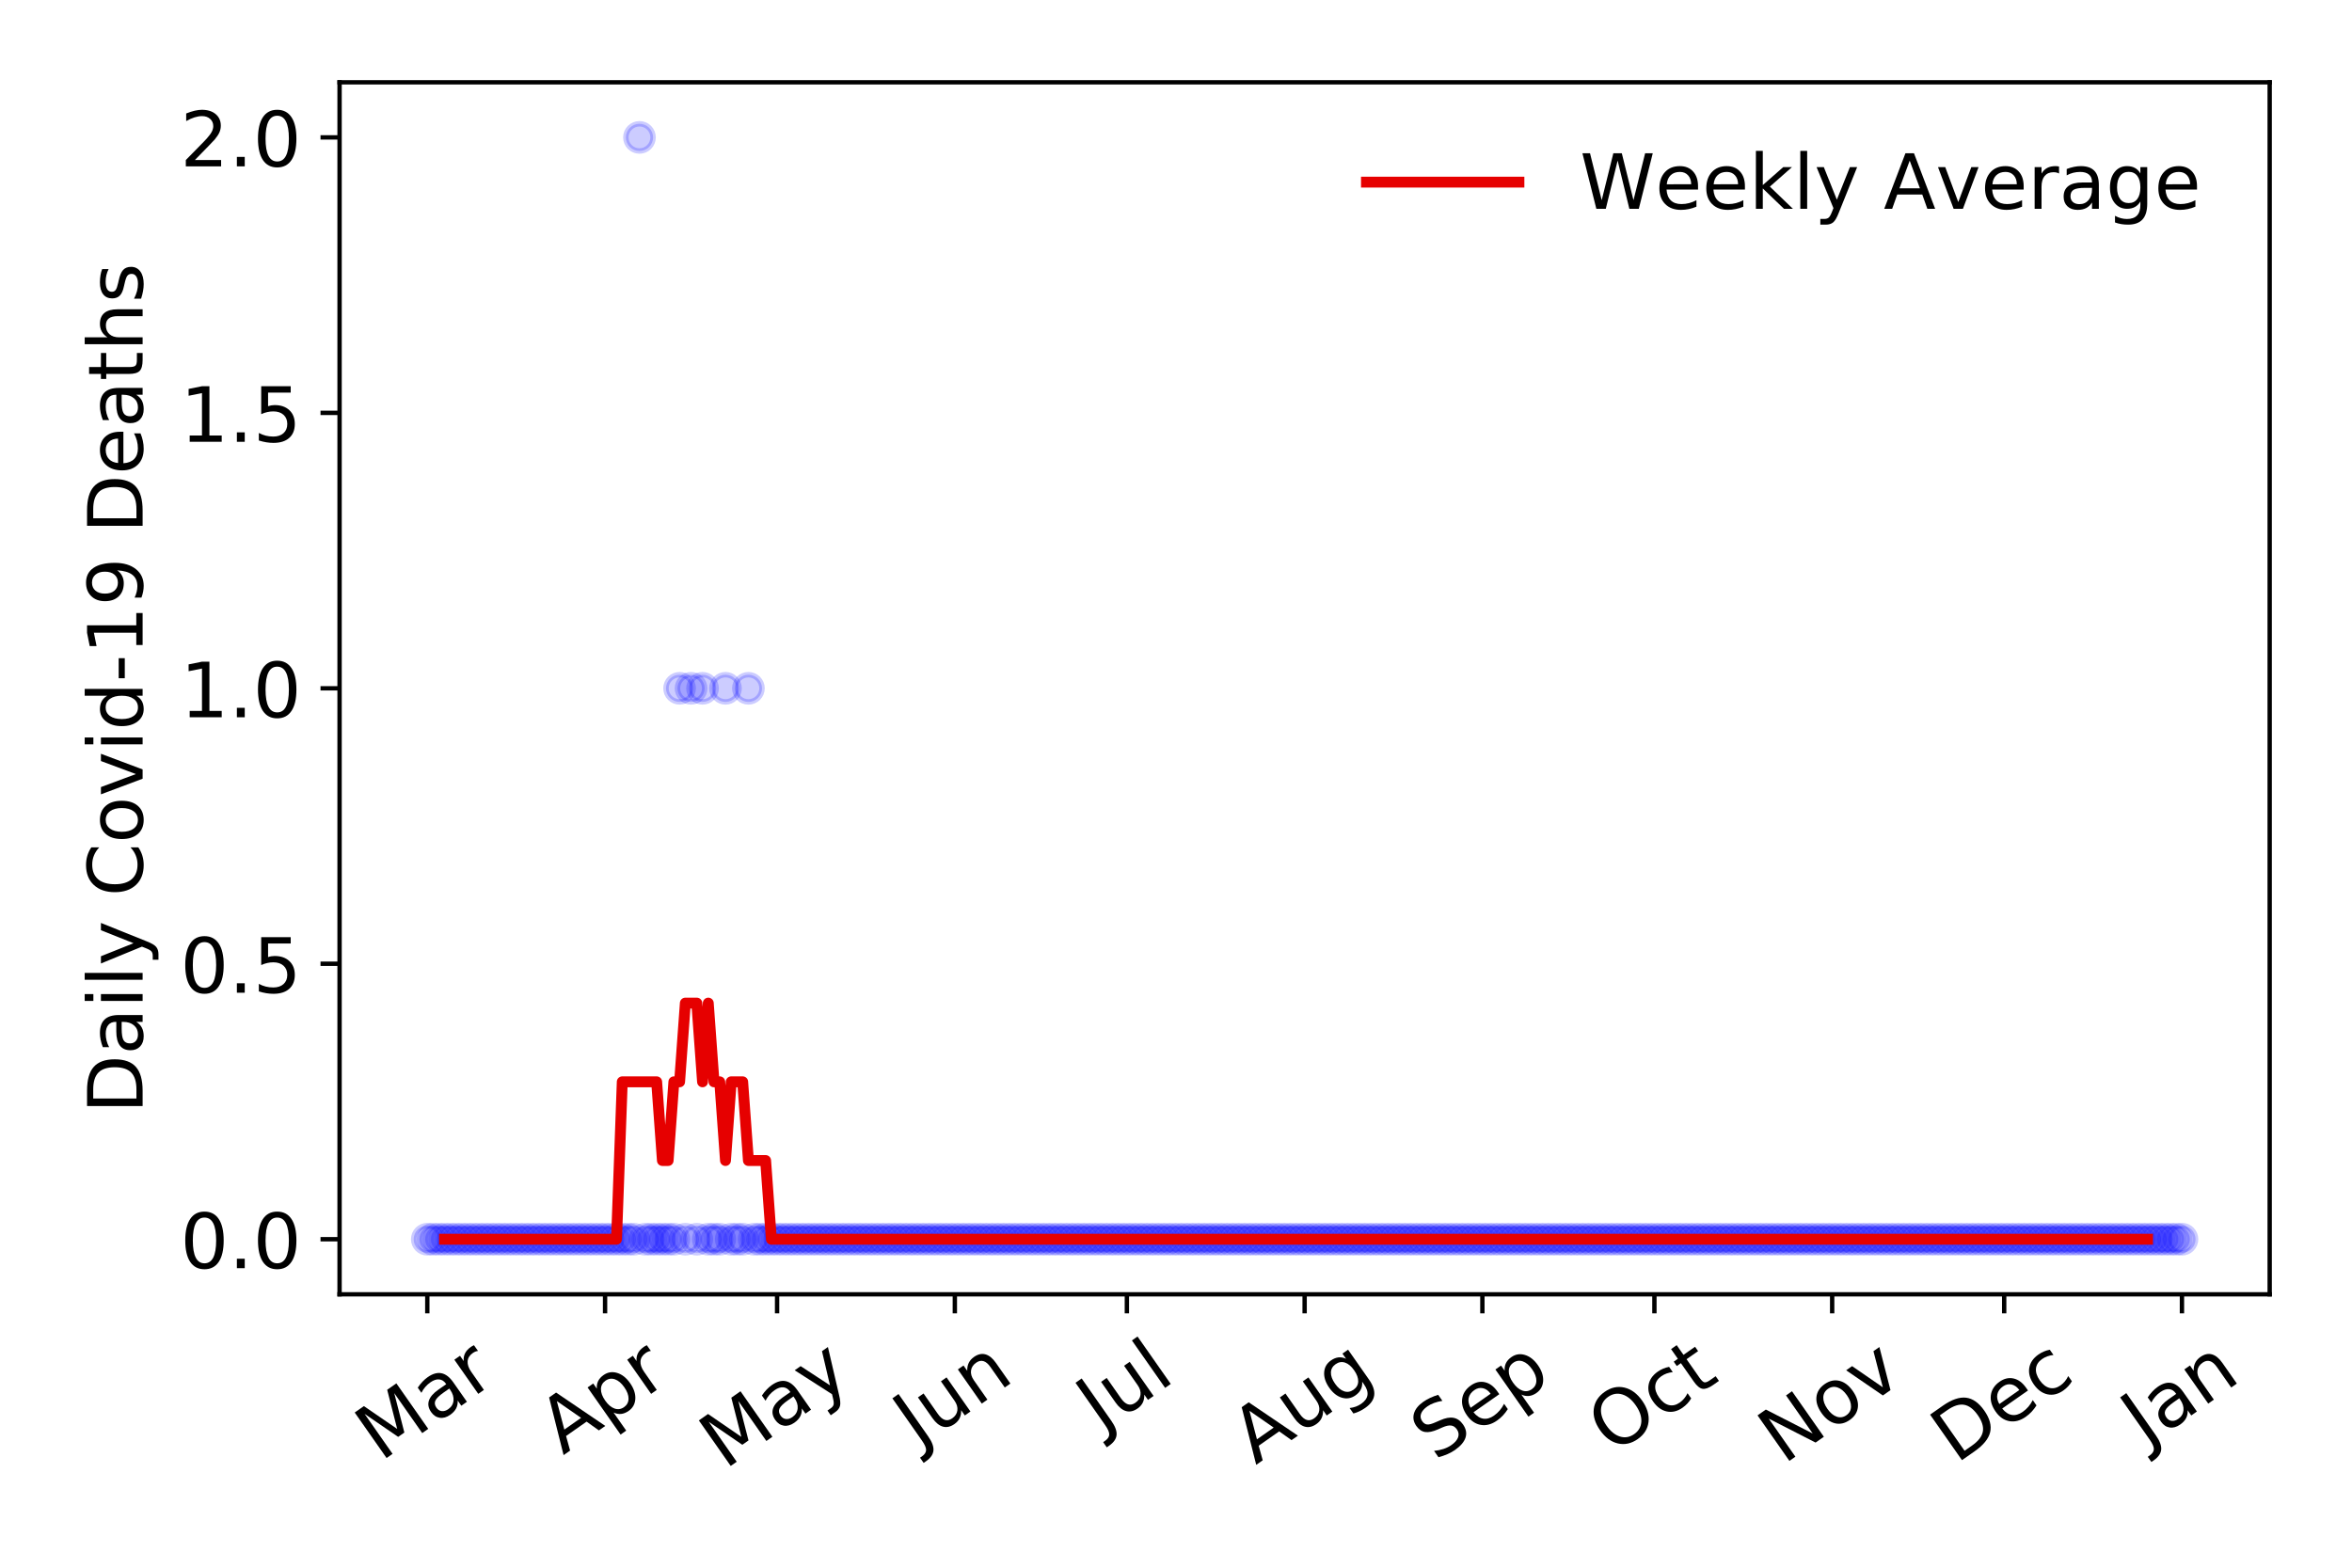 <?xml version="1.0" encoding="utf-8" standalone="no"?>
<!DOCTYPE svg PUBLIC "-//W3C//DTD SVG 1.1//EN"
  "http://www.w3.org/Graphics/SVG/1.1/DTD/svg11.dtd">
<!-- Created with matplotlib (https://matplotlib.org/) -->
<svg height="288pt" version="1.1" viewBox="0 0 432 288" width="432pt" xmlns="http://www.w3.org/2000/svg" xmlns:xlink="http://www.w3.org/1999/xlink">
 <defs>
  <style type="text/css">
*{stroke-linecap:butt;stroke-linejoin:round;}
  </style>
 </defs>
 <g id="figure_1">
  <g id="patch_1">
   <path d="M 0 288 
L 432 288 
L 432 0 
L 0 0 
z
" style="fill:#ffffff;"/>
  </g>
  <g id="axes_1">
   <g id="patch_2">
    <path d="M 62.37 237.778 
L 416.88 237.778 
L 416.88 15.12 
L 62.37 15.12 
z
" style="fill:#ffffff;"/>
   </g>
   <g id="matplotlib.axis_1">
    <g id="xtick_1">
     <g id="line2d_1">
      <defs>
       <path d="M 0 0 
L 0 3.5 
" id="m431d994875" style="stroke:#000000;stroke-width:0.8;"/>
      </defs>
      <g>
       <use style="stroke:#000000;stroke-width:0.8;" x="78.484" xlink:href="#m431d994875" y="237.778"/>
      </g>
     </g>
     <g id="text_1">
      <!-- Mar -->
      <defs>
       <path d="M 9.812 72.906 
L 24.516 72.906 
L 43.109 23.297 
L 61.812 72.906 
L 76.516 72.906 
L 76.516 0 
L 66.891 0 
L 66.891 64.016 
L 48.094 14.016 
L 38.188 14.016 
L 19.391 64.016 
L 19.391 0 
L 9.812 0 
z
" id="DejaVuSans-77"/>
       <path d="M 34.281 27.484 
Q 23.391 27.484 19.188 25 
Q 14.984 22.516 14.984 16.5 
Q 14.984 11.719 18.141 8.906 
Q 21.297 6.109 26.703 6.109 
Q 34.188 6.109 38.703 11.406 
Q 43.219 16.703 43.219 25.484 
L 43.219 27.484 
z
M 52.203 31.203 
L 52.203 0 
L 43.219 0 
L 43.219 8.297 
Q 40.141 3.328 35.547 0.953 
Q 30.953 -1.422 24.312 -1.422 
Q 15.922 -1.422 10.953 3.297 
Q 6 8.016 6 15.922 
Q 6 25.141 12.172 29.828 
Q 18.359 34.516 30.609 34.516 
L 43.219 34.516 
L 43.219 35.406 
Q 43.219 41.609 39.141 45 
Q 35.062 48.391 27.688 48.391 
Q 23 48.391 18.547 47.266 
Q 14.109 46.141 10.016 43.891 
L 10.016 52.203 
Q 14.938 54.109 19.578 55.047 
Q 24.219 56 28.609 56 
Q 40.484 56 46.344 49.844 
Q 52.203 43.703 52.203 31.203 
z
" id="DejaVuSans-97"/>
       <path d="M 41.109 46.297 
Q 39.594 47.172 37.812 47.578 
Q 36.031 48 33.891 48 
Q 26.266 48 22.188 43.047 
Q 18.109 38.094 18.109 28.812 
L 18.109 0 
L 9.078 0 
L 9.078 54.688 
L 18.109 54.688 
L 18.109 46.188 
Q 20.953 51.172 25.484 53.578 
Q 30.031 56 36.531 56 
Q 37.453 56 38.578 55.875 
Q 39.703 55.766 41.062 55.516 
z
" id="DejaVuSans-114"/>
      </defs>
      <g transform="translate(69.881 268.643)rotate(-35)scale(0.14 -0.14)">
       <use xlink:href="#DejaVuSans-77"/>
       <use x="86.279" xlink:href="#DejaVuSans-97"/>
       <use x="147.559" xlink:href="#DejaVuSans-114"/>
      </g>
     </g>
    </g>
    <g id="xtick_2">
     <g id="line2d_2">
      <g>
       <use style="stroke:#000000;stroke-width:0.8;" x="111.134" xlink:href="#m431d994875" y="237.778"/>
      </g>
     </g>
     <g id="text_2">
      <!-- Apr -->
      <defs>
       <path d="M 34.188 63.188 
L 20.797 26.906 
L 47.609 26.906 
z
M 28.609 72.906 
L 39.797 72.906 
L 67.578 0 
L 57.328 0 
L 50.688 18.703 
L 17.828 18.703 
L 11.188 0 
L 0.781 0 
z
" id="DejaVuSans-65"/>
       <path d="M 18.109 8.203 
L 18.109 -20.797 
L 9.078 -20.797 
L 9.078 54.688 
L 18.109 54.688 
L 18.109 46.391 
Q 20.953 51.266 25.266 53.625 
Q 29.594 56 35.594 56 
Q 45.562 56 51.781 48.094 
Q 58.016 40.188 58.016 27.297 
Q 58.016 14.406 51.781 6.484 
Q 45.562 -1.422 35.594 -1.422 
Q 29.594 -1.422 25.266 0.953 
Q 20.953 3.328 18.109 8.203 
z
M 48.688 27.297 
Q 48.688 37.203 44.609 42.844 
Q 40.531 48.484 33.406 48.484 
Q 26.266 48.484 22.188 42.844 
Q 18.109 37.203 18.109 27.297 
Q 18.109 17.391 22.188 11.75 
Q 26.266 6.109 33.406 6.109 
Q 40.531 6.109 44.609 11.75 
Q 48.688 17.391 48.688 27.297 
z
" id="DejaVuSans-112"/>
      </defs>
      <g transform="translate(103.429 267.384)rotate(-35)scale(0.14 -0.14)">
       <use xlink:href="#DejaVuSans-65"/>
       <use x="68.408" xlink:href="#DejaVuSans-112"/>
       <use x="131.885" xlink:href="#DejaVuSans-114"/>
      </g>
     </g>
    </g>
    <g id="xtick_3">
     <g id="line2d_3">
      <g>
       <use style="stroke:#000000;stroke-width:0.8;" x="142.73" xlink:href="#m431d994875" y="237.778"/>
      </g>
     </g>
     <g id="text_3">
      <!-- May -->
      <defs>
       <path d="M 32.172 -5.078 
Q 28.375 -14.844 24.75 -17.812 
Q 21.141 -20.797 15.094 -20.797 
L 7.906 -20.797 
L 7.906 -13.281 
L 13.188 -13.281 
Q 16.891 -13.281 18.938 -11.516 
Q 21 -9.766 23.484 -3.219 
L 25.094 0.875 
L 2.984 54.688 
L 12.5 54.688 
L 29.594 11.922 
L 46.688 54.688 
L 56.203 54.688 
z
" id="DejaVuSans-121"/>
      </defs>
      <g transform="translate(133.09 270.094)rotate(-35)scale(0.14 -0.14)">
       <use xlink:href="#DejaVuSans-77"/>
       <use x="86.279" xlink:href="#DejaVuSans-97"/>
       <use x="147.559" xlink:href="#DejaVuSans-121"/>
      </g>
     </g>
    </g>
    <g id="xtick_4">
     <g id="line2d_4">
      <g>
       <use style="stroke:#000000;stroke-width:0.8;" x="175.379" xlink:href="#m431d994875" y="237.778"/>
      </g>
     </g>
     <g id="text_4">
      <!-- Jun -->
      <defs>
       <path d="M 9.812 72.906 
L 19.672 72.906 
L 19.672 5.078 
Q 19.672 -8.109 14.672 -14.062 
Q 9.672 -20.016 -1.422 -20.016 
L -5.172 -20.016 
L -5.172 -11.719 
L -2.094 -11.719 
Q 4.438 -11.719 7.125 -8.047 
Q 9.812 -4.391 9.812 5.078 
z
" id="DejaVuSans-74"/>
       <path d="M 8.5 21.578 
L 8.5 54.688 
L 17.484 54.688 
L 17.484 21.922 
Q 17.484 14.156 20.5 10.266 
Q 23.531 6.391 29.594 6.391 
Q 36.859 6.391 41.078 11.031 
Q 45.312 15.672 45.312 23.688 
L 45.312 54.688 
L 54.297 54.688 
L 54.297 0 
L 45.312 0 
L 45.312 8.406 
Q 42.047 3.422 37.719 1 
Q 33.406 -1.422 27.688 -1.422 
Q 18.266 -1.422 13.375 4.438 
Q 8.5 10.297 8.5 21.578 
z
M 31.109 56 
z
" id="DejaVuSans-117"/>
       <path d="M 54.891 33.016 
L 54.891 0 
L 45.906 0 
L 45.906 32.719 
Q 45.906 40.484 42.875 44.328 
Q 39.844 48.188 33.797 48.188 
Q 26.516 48.188 22.312 43.547 
Q 18.109 38.922 18.109 30.906 
L 18.109 0 
L 9.078 0 
L 9.078 54.688 
L 18.109 54.688 
L 18.109 46.188 
Q 21.344 51.125 25.703 53.562 
Q 30.078 56 35.797 56 
Q 45.219 56 50.047 50.172 
Q 54.891 44.344 54.891 33.016 
z
" id="DejaVuSans-110"/>
      </defs>
      <g transform="translate(168.636 266.039)rotate(-35)scale(0.14 -0.14)">
       <use xlink:href="#DejaVuSans-74"/>
       <use x="29.492" xlink:href="#DejaVuSans-117"/>
       <use x="92.871" xlink:href="#DejaVuSans-110"/>
      </g>
     </g>
    </g>
    <g id="xtick_5">
     <g id="line2d_5">
      <g>
       <use style="stroke:#000000;stroke-width:0.8;" x="206.976" xlink:href="#m431d994875" y="237.778"/>
      </g>
     </g>
     <g id="text_5">
      <!-- Jul -->
      <defs>
       <path d="M 9.422 75.984 
L 18.406 75.984 
L 18.406 0 
L 9.422 0 
z
" id="DejaVuSans-108"/>
      </defs>
      <g transform="translate(202.273 263.181)rotate(-35)scale(0.14 -0.14)">
       <use xlink:href="#DejaVuSans-74"/>
       <use x="29.492" xlink:href="#DejaVuSans-117"/>
       <use x="92.871" xlink:href="#DejaVuSans-108"/>
      </g>
     </g>
    </g>
    <g id="xtick_6">
     <g id="line2d_6">
      <g>
       <use style="stroke:#000000;stroke-width:0.8;" x="239.625" xlink:href="#m431d994875" y="237.778"/>
      </g>
     </g>
     <g id="text_6">
      <!-- Aug -->
      <defs>
       <path d="M 45.406 27.984 
Q 45.406 37.75 41.375 43.109 
Q 37.359 48.484 30.078 48.484 
Q 22.859 48.484 18.828 43.109 
Q 14.797 37.75 14.797 27.984 
Q 14.797 18.266 18.828 12.891 
Q 22.859 7.516 30.078 7.516 
Q 37.359 7.516 41.375 12.891 
Q 45.406 18.266 45.406 27.984 
z
M 54.391 6.781 
Q 54.391 -7.172 48.188 -13.984 
Q 42 -20.797 29.203 -20.797 
Q 24.469 -20.797 20.266 -20.094 
Q 16.062 -19.391 12.109 -17.922 
L 12.109 -9.188 
Q 16.062 -11.328 19.922 -12.344 
Q 23.781 -13.375 27.781 -13.375 
Q 36.625 -13.375 41.016 -8.766 
Q 45.406 -4.156 45.406 5.172 
L 45.406 9.625 
Q 42.625 4.781 38.281 2.391 
Q 33.938 0 27.875 0 
Q 17.828 0 11.672 7.656 
Q 5.516 15.328 5.516 27.984 
Q 5.516 40.672 11.672 48.328 
Q 17.828 56 27.875 56 
Q 33.938 56 38.281 53.609 
Q 42.625 51.219 45.406 46.391 
L 45.406 54.688 
L 54.391 54.688 
z
" id="DejaVuSans-103"/>
      </defs>
      <g transform="translate(230.644 269.172)rotate(-35)scale(0.14 -0.14)">
       <use xlink:href="#DejaVuSans-65"/>
       <use x="68.408" xlink:href="#DejaVuSans-117"/>
       <use x="131.787" xlink:href="#DejaVuSans-103"/>
      </g>
     </g>
    </g>
    <g id="xtick_7">
     <g id="line2d_7">
      <g>
       <use style="stroke:#000000;stroke-width:0.8;" x="272.274" xlink:href="#m431d994875" y="237.778"/>
      </g>
     </g>
     <g id="text_7">
      <!-- Sep -->
      <defs>
       <path d="M 53.516 70.516 
L 53.516 60.891 
Q 47.906 63.578 42.922 64.891 
Q 37.938 66.219 33.297 66.219 
Q 25.25 66.219 20.875 63.094 
Q 16.5 59.969 16.5 54.203 
Q 16.5 49.359 19.406 46.891 
Q 22.312 44.438 30.422 42.922 
L 36.375 41.703 
Q 47.406 39.594 52.656 34.297 
Q 57.906 29 57.906 20.125 
Q 57.906 9.516 50.797 4.047 
Q 43.703 -1.422 29.984 -1.422 
Q 24.812 -1.422 18.969 -0.25 
Q 13.141 0.922 6.891 3.219 
L 6.891 13.375 
Q 12.891 10.016 18.656 8.297 
Q 24.422 6.594 29.984 6.594 
Q 38.422 6.594 43.016 9.906 
Q 47.609 13.234 47.609 19.391 
Q 47.609 24.75 44.312 27.781 
Q 41.016 30.812 33.5 32.328 
L 27.484 33.5 
Q 16.453 35.688 11.516 40.375 
Q 6.594 45.062 6.594 53.422 
Q 6.594 63.094 13.406 68.656 
Q 20.219 74.219 32.172 74.219 
Q 37.312 74.219 42.625 73.281 
Q 47.953 72.359 53.516 70.516 
z
" id="DejaVuSans-83"/>
       <path d="M 56.203 29.594 
L 56.203 25.203 
L 14.891 25.203 
Q 15.484 15.922 20.484 11.062 
Q 25.484 6.203 34.422 6.203 
Q 39.594 6.203 44.453 7.469 
Q 49.312 8.734 54.109 11.281 
L 54.109 2.781 
Q 49.266 0.734 44.188 -0.344 
Q 39.109 -1.422 33.891 -1.422 
Q 20.797 -1.422 13.156 6.188 
Q 5.516 13.812 5.516 26.812 
Q 5.516 40.234 12.766 48.109 
Q 20.016 56 32.328 56 
Q 43.359 56 49.781 48.891 
Q 56.203 41.797 56.203 29.594 
z
M 47.219 32.234 
Q 47.125 39.594 43.094 43.984 
Q 39.062 48.391 32.422 48.391 
Q 24.906 48.391 20.391 44.141 
Q 15.875 39.891 15.188 32.172 
z
" id="DejaVuSans-101"/>
      </defs>
      <g transform="translate(263.682 268.629)rotate(-35)scale(0.14 -0.14)">
       <use xlink:href="#DejaVuSans-83"/>
       <use x="63.477" xlink:href="#DejaVuSans-101"/>
       <use x="125" xlink:href="#DejaVuSans-112"/>
      </g>
     </g>
    </g>
    <g id="xtick_8">
     <g id="line2d_8">
      <g>
       <use style="stroke:#000000;stroke-width:0.8;" x="303.871" xlink:href="#m431d994875" y="237.778"/>
      </g>
     </g>
     <g id="text_8">
      <!-- Oct -->
      <defs>
       <path d="M 39.406 66.219 
Q 28.656 66.219 22.328 58.203 
Q 16.016 50.203 16.016 36.375 
Q 16.016 22.609 22.328 14.594 
Q 28.656 6.594 39.406 6.594 
Q 50.141 6.594 56.422 14.594 
Q 62.703 22.609 62.703 36.375 
Q 62.703 50.203 56.422 58.203 
Q 50.141 66.219 39.406 66.219 
z
M 39.406 74.219 
Q 54.734 74.219 63.906 63.938 
Q 73.094 53.656 73.094 36.375 
Q 73.094 19.141 63.906 8.859 
Q 54.734 -1.422 39.406 -1.422 
Q 24.031 -1.422 14.812 8.828 
Q 5.609 19.094 5.609 36.375 
Q 5.609 53.656 14.812 63.938 
Q 24.031 74.219 39.406 74.219 
z
" id="DejaVuSans-79"/>
       <path d="M 48.781 52.594 
L 48.781 44.188 
Q 44.969 46.297 41.141 47.344 
Q 37.312 48.391 33.406 48.391 
Q 24.656 48.391 19.812 42.844 
Q 14.984 37.312 14.984 27.297 
Q 14.984 17.281 19.812 11.734 
Q 24.656 6.203 33.406 6.203 
Q 37.312 6.203 41.141 7.25 
Q 44.969 8.297 48.781 10.406 
L 48.781 2.094 
Q 45.016 0.344 40.984 -0.531 
Q 36.969 -1.422 32.422 -1.422 
Q 20.062 -1.422 12.781 6.344 
Q 5.516 14.109 5.516 27.297 
Q 5.516 40.672 12.859 48.328 
Q 20.219 56 33.016 56 
Q 37.156 56 41.109 55.141 
Q 45.062 54.297 48.781 52.594 
z
" id="DejaVuSans-99"/>
       <path d="M 18.312 70.219 
L 18.312 54.688 
L 36.812 54.688 
L 36.812 47.703 
L 18.312 47.703 
L 18.312 18.016 
Q 18.312 11.328 20.141 9.422 
Q 21.969 7.516 27.594 7.516 
L 36.812 7.516 
L 36.812 0 
L 27.594 0 
Q 17.188 0 13.234 3.875 
Q 9.281 7.766 9.281 18.016 
L 9.281 47.703 
L 2.688 47.703 
L 2.688 54.688 
L 9.281 54.688 
L 9.281 70.219 
z
" id="DejaVuSans-116"/>
      </defs>
      <g transform="translate(296.172 267.377)rotate(-35)scale(0.14 -0.14)">
       <use xlink:href="#DejaVuSans-79"/>
       <use x="78.711" xlink:href="#DejaVuSans-99"/>
       <use x="133.691" xlink:href="#DejaVuSans-116"/>
      </g>
     </g>
    </g>
    <g id="xtick_9">
     <g id="line2d_9">
      <g>
       <use style="stroke:#000000;stroke-width:0.8;" x="336.52" xlink:href="#m431d994875" y="237.778"/>
      </g>
     </g>
     <g id="text_9">
      <!-- Nov -->
      <defs>
       <path d="M 9.812 72.906 
L 23.094 72.906 
L 55.422 11.922 
L 55.422 72.906 
L 64.984 72.906 
L 64.984 0 
L 51.703 0 
L 19.391 60.984 
L 19.391 0 
L 9.812 0 
z
" id="DejaVuSans-78"/>
       <path d="M 30.609 48.391 
Q 23.391 48.391 19.188 42.75 
Q 14.984 37.109 14.984 27.297 
Q 14.984 17.484 19.156 11.844 
Q 23.344 6.203 30.609 6.203 
Q 37.797 6.203 41.984 11.859 
Q 46.188 17.531 46.188 27.297 
Q 46.188 37.016 41.984 42.703 
Q 37.797 48.391 30.609 48.391 
z
M 30.609 56 
Q 42.328 56 49.016 48.375 
Q 55.719 40.766 55.719 27.297 
Q 55.719 13.875 49.016 6.219 
Q 42.328 -1.422 30.609 -1.422 
Q 18.844 -1.422 12.172 6.219 
Q 5.516 13.875 5.516 27.297 
Q 5.516 40.766 12.172 48.375 
Q 18.844 56 30.609 56 
z
" id="DejaVuSans-111"/>
       <path d="M 2.984 54.688 
L 12.5 54.688 
L 29.594 8.797 
L 46.688 54.688 
L 56.203 54.688 
L 35.688 0 
L 23.484 0 
z
" id="DejaVuSans-118"/>
      </defs>
      <g transform="translate(327.544 269.166)rotate(-35)scale(0.14 -0.14)">
       <use xlink:href="#DejaVuSans-78"/>
       <use x="74.805" xlink:href="#DejaVuSans-111"/>
       <use x="135.986" xlink:href="#DejaVuSans-118"/>
      </g>
     </g>
    </g>
    <g id="xtick_10">
     <g id="line2d_10">
      <g>
       <use style="stroke:#000000;stroke-width:0.8;" x="368.116" xlink:href="#m431d994875" y="237.778"/>
      </g>
     </g>
     <g id="text_10">
      <!-- Dec -->
      <defs>
       <path d="M 19.672 64.797 
L 19.672 8.109 
L 31.594 8.109 
Q 46.688 8.109 53.688 14.938 
Q 60.688 21.781 60.688 36.531 
Q 60.688 51.172 53.688 57.984 
Q 46.688 64.797 31.594 64.797 
z
M 9.812 72.906 
L 30.078 72.906 
Q 51.266 72.906 61.172 64.094 
Q 71.094 55.281 71.094 36.531 
Q 71.094 17.672 61.125 8.828 
Q 51.172 0 30.078 0 
L 9.812 0 
z
" id="DejaVuSans-68"/>
      </defs>
      <g transform="translate(359.236 269.032)rotate(-35)scale(0.14 -0.14)">
       <use xlink:href="#DejaVuSans-68"/>
       <use x="77.002" xlink:href="#DejaVuSans-101"/>
       <use x="138.525" xlink:href="#DejaVuSans-99"/>
      </g>
     </g>
    </g>
    <g id="xtick_11">
     <g id="line2d_11">
      <g>
       <use style="stroke:#000000;stroke-width:0.8;" x="400.766" xlink:href="#m431d994875" y="237.778"/>
      </g>
     </g>
     <g id="text_11">
      <!-- Jan -->
      <g transform="translate(394.142 265.871)rotate(-35)scale(0.14 -0.14)">
       <use xlink:href="#DejaVuSans-74"/>
       <use x="29.492" xlink:href="#DejaVuSans-97"/>
       <use x="90.771" xlink:href="#DejaVuSans-110"/>
      </g>
     </g>
    </g>
   </g>
   <g id="matplotlib.axis_2">
    <g id="ytick_1">
     <g id="line2d_12">
      <defs>
       <path d="M 0 0 
L -3.5 0 
" id="m261c1e5202" style="stroke:#000000;stroke-width:0.8;"/>
      </defs>
      <g>
       <use style="stroke:#000000;stroke-width:0.8;" x="62.37" xlink:href="#m261c1e5202" y="227.657"/>
      </g>
     </g>
     <g id="text_12">
      <!-- 0.0 -->
      <defs>
       <path d="M 31.781 66.406 
Q 24.172 66.406 20.328 58.906 
Q 16.5 51.422 16.5 36.375 
Q 16.5 21.391 20.328 13.891 
Q 24.172 6.391 31.781 6.391 
Q 39.453 6.391 43.281 13.891 
Q 47.125 21.391 47.125 36.375 
Q 47.125 51.422 43.281 58.906 
Q 39.453 66.406 31.781 66.406 
z
M 31.781 74.219 
Q 44.047 74.219 50.516 64.516 
Q 56.984 54.828 56.984 36.375 
Q 56.984 17.969 50.516 8.266 
Q 44.047 -1.422 31.781 -1.422 
Q 19.531 -1.422 13.062 8.266 
Q 6.594 17.969 6.594 36.375 
Q 6.594 54.828 13.062 64.516 
Q 19.531 74.219 31.781 74.219 
z
" id="DejaVuSans-48"/>
       <path d="M 10.688 12.406 
L 21 12.406 
L 21 0 
L 10.688 0 
z
" id="DejaVuSans-46"/>
      </defs>
      <g transform="translate(33.106 232.976)scale(0.14 -0.14)">
       <use xlink:href="#DejaVuSans-48"/>
       <use x="63.623" xlink:href="#DejaVuSans-46"/>
       <use x="95.41" xlink:href="#DejaVuSans-48"/>
      </g>
     </g>
    </g>
    <g id="ytick_2">
     <g id="line2d_13">
      <g>
       <use style="stroke:#000000;stroke-width:0.8;" x="62.37" xlink:href="#m261c1e5202" y="177.053"/>
      </g>
     </g>
     <g id="text_13">
      <!-- 0.5 -->
      <defs>
       <path d="M 10.797 72.906 
L 49.516 72.906 
L 49.516 64.594 
L 19.828 64.594 
L 19.828 46.734 
Q 21.969 47.469 24.109 47.828 
Q 26.266 48.188 28.422 48.188 
Q 40.625 48.188 47.75 41.5 
Q 54.891 34.812 54.891 23.391 
Q 54.891 11.625 47.562 5.094 
Q 40.234 -1.422 26.906 -1.422 
Q 22.312 -1.422 17.547 -0.641 
Q 12.797 0.141 7.719 1.703 
L 7.719 11.625 
Q 12.109 9.234 16.797 8.062 
Q 21.484 6.891 26.703 6.891 
Q 35.156 6.891 40.078 11.328 
Q 45.016 15.766 45.016 23.391 
Q 45.016 31 40.078 35.438 
Q 35.156 39.891 26.703 39.891 
Q 22.75 39.891 18.812 39.016 
Q 14.891 38.141 10.797 36.281 
z
" id="DejaVuSans-53"/>
      </defs>
      <g transform="translate(33.106 182.372)scale(0.14 -0.14)">
       <use xlink:href="#DejaVuSans-48"/>
       <use x="63.623" xlink:href="#DejaVuSans-46"/>
       <use x="95.41" xlink:href="#DejaVuSans-53"/>
      </g>
     </g>
    </g>
    <g id="ytick_3">
     <g id="line2d_14">
      <g>
       <use style="stroke:#000000;stroke-width:0.8;" x="62.37" xlink:href="#m261c1e5202" y="126.449"/>
      </g>
     </g>
     <g id="text_14">
      <!-- 1.0 -->
      <defs>
       <path d="M 12.406 8.297 
L 28.516 8.297 
L 28.516 63.922 
L 10.984 60.406 
L 10.984 69.391 
L 28.422 72.906 
L 38.281 72.906 
L 38.281 8.297 
L 54.391 8.297 
L 54.391 0 
L 12.406 0 
z
" id="DejaVuSans-49"/>
      </defs>
      <g transform="translate(33.106 131.768)scale(0.14 -0.14)">
       <use xlink:href="#DejaVuSans-49"/>
       <use x="63.623" xlink:href="#DejaVuSans-46"/>
       <use x="95.41" xlink:href="#DejaVuSans-48"/>
      </g>
     </g>
    </g>
    <g id="ytick_4">
     <g id="line2d_15">
      <g>
       <use style="stroke:#000000;stroke-width:0.8;" x="62.37" xlink:href="#m261c1e5202" y="75.845"/>
      </g>
     </g>
     <g id="text_15">
      <!-- 1.5 -->
      <g transform="translate(33.106 81.164)scale(0.14 -0.14)">
       <use xlink:href="#DejaVuSans-49"/>
       <use x="63.623" xlink:href="#DejaVuSans-46"/>
       <use x="95.41" xlink:href="#DejaVuSans-53"/>
      </g>
     </g>
    </g>
    <g id="ytick_5">
     <g id="line2d_16">
      <g>
       <use style="stroke:#000000;stroke-width:0.8;" x="62.37" xlink:href="#m261c1e5202" y="25.241"/>
      </g>
     </g>
     <g id="text_16">
      <!-- 2.0 -->
      <defs>
       <path d="M 19.188 8.297 
L 53.609 8.297 
L 53.609 0 
L 7.328 0 
L 7.328 8.297 
Q 12.938 14.109 22.625 23.891 
Q 32.328 33.688 34.812 36.531 
Q 39.547 41.844 41.422 45.531 
Q 43.312 49.219 43.312 52.781 
Q 43.312 58.594 39.234 62.25 
Q 35.156 65.922 28.609 65.922 
Q 23.969 65.922 18.812 64.312 
Q 13.672 62.703 7.812 59.422 
L 7.812 69.391 
Q 13.766 71.781 18.938 73 
Q 24.125 74.219 28.422 74.219 
Q 39.75 74.219 46.484 68.547 
Q 53.219 62.891 53.219 53.422 
Q 53.219 48.922 51.531 44.891 
Q 49.859 40.875 45.406 35.406 
Q 44.188 33.984 37.641 27.219 
Q 31.109 20.453 19.188 8.297 
z
" id="DejaVuSans-50"/>
      </defs>
      <g transform="translate(33.106 30.56)scale(0.14 -0.14)">
       <use xlink:href="#DejaVuSans-50"/>
       <use x="63.623" xlink:href="#DejaVuSans-46"/>
       <use x="95.41" xlink:href="#DejaVuSans-48"/>
      </g>
     </g>
    </g>
    <g id="text_17">
     <!-- Daily Covid-19 Deaths -->
     <defs>
      <path d="M 9.422 54.688 
L 18.406 54.688 
L 18.406 0 
L 9.422 0 
z
M 9.422 75.984 
L 18.406 75.984 
L 18.406 64.594 
L 9.422 64.594 
z
" id="DejaVuSans-105"/>
      <path id="DejaVuSans-32"/>
      <path d="M 64.406 67.281 
L 64.406 56.891 
Q 59.422 61.531 53.781 63.812 
Q 48.141 66.109 41.797 66.109 
Q 29.297 66.109 22.656 58.469 
Q 16.016 50.828 16.016 36.375 
Q 16.016 21.969 22.656 14.328 
Q 29.297 6.688 41.797 6.688 
Q 48.141 6.688 53.781 8.984 
Q 59.422 11.281 64.406 15.922 
L 64.406 5.609 
Q 59.234 2.094 53.438 0.328 
Q 47.656 -1.422 41.219 -1.422 
Q 24.656 -1.422 15.125 8.703 
Q 5.609 18.844 5.609 36.375 
Q 5.609 53.953 15.125 64.078 
Q 24.656 74.219 41.219 74.219 
Q 47.75 74.219 53.531 72.484 
Q 59.328 70.75 64.406 67.281 
z
" id="DejaVuSans-67"/>
      <path d="M 45.406 46.391 
L 45.406 75.984 
L 54.391 75.984 
L 54.391 0 
L 45.406 0 
L 45.406 8.203 
Q 42.578 3.328 38.25 0.953 
Q 33.938 -1.422 27.875 -1.422 
Q 17.969 -1.422 11.734 6.484 
Q 5.516 14.406 5.516 27.297 
Q 5.516 40.188 11.734 48.094 
Q 17.969 56 27.875 56 
Q 33.938 56 38.25 53.625 
Q 42.578 51.266 45.406 46.391 
z
M 14.797 27.297 
Q 14.797 17.391 18.875 11.75 
Q 22.953 6.109 30.078 6.109 
Q 37.203 6.109 41.297 11.75 
Q 45.406 17.391 45.406 27.297 
Q 45.406 37.203 41.297 42.844 
Q 37.203 48.484 30.078 48.484 
Q 22.953 48.484 18.875 42.844 
Q 14.797 37.203 14.797 27.297 
z
" id="DejaVuSans-100"/>
      <path d="M 4.891 31.391 
L 31.203 31.391 
L 31.203 23.391 
L 4.891 23.391 
z
" id="DejaVuSans-45"/>
      <path d="M 10.984 1.516 
L 10.984 10.5 
Q 14.703 8.734 18.5 7.812 
Q 22.312 6.891 25.984 6.891 
Q 35.75 6.891 40.891 13.453 
Q 46.047 20.016 46.781 33.406 
Q 43.953 29.203 39.594 26.953 
Q 35.25 24.703 29.984 24.703 
Q 19.047 24.703 12.672 31.312 
Q 6.297 37.938 6.297 49.422 
Q 6.297 60.641 12.938 67.422 
Q 19.578 74.219 30.609 74.219 
Q 43.266 74.219 49.922 64.516 
Q 56.594 54.828 56.594 36.375 
Q 56.594 19.141 48.406 8.859 
Q 40.234 -1.422 26.422 -1.422 
Q 22.703 -1.422 18.891 -0.688 
Q 15.094 0.047 10.984 1.516 
z
M 30.609 32.422 
Q 37.25 32.422 41.125 36.953 
Q 45.016 41.5 45.016 49.422 
Q 45.016 57.281 41.125 61.844 
Q 37.25 66.406 30.609 66.406 
Q 23.969 66.406 20.094 61.844 
Q 16.219 57.281 16.219 49.422 
Q 16.219 41.5 20.094 36.953 
Q 23.969 32.422 30.609 32.422 
z
" id="DejaVuSans-57"/>
      <path d="M 54.891 33.016 
L 54.891 0 
L 45.906 0 
L 45.906 32.719 
Q 45.906 40.484 42.875 44.328 
Q 39.844 48.188 33.797 48.188 
Q 26.516 48.188 22.312 43.547 
Q 18.109 38.922 18.109 30.906 
L 18.109 0 
L 9.078 0 
L 9.078 75.984 
L 18.109 75.984 
L 18.109 46.188 
Q 21.344 51.125 25.703 53.562 
Q 30.078 56 35.797 56 
Q 45.219 56 50.047 50.172 
Q 54.891 44.344 54.891 33.016 
z
" id="DejaVuSans-104"/>
      <path d="M 44.281 53.078 
L 44.281 44.578 
Q 40.484 46.531 36.375 47.5 
Q 32.281 48.484 27.875 48.484 
Q 21.188 48.484 17.844 46.438 
Q 14.5 44.391 14.5 40.281 
Q 14.5 37.156 16.891 35.375 
Q 19.281 33.594 26.516 31.984 
L 29.594 31.297 
Q 39.156 29.25 43.188 25.516 
Q 47.219 21.781 47.219 15.094 
Q 47.219 7.469 41.188 3.016 
Q 35.156 -1.422 24.609 -1.422 
Q 20.219 -1.422 15.453 -0.562 
Q 10.688 0.297 5.422 2 
L 5.422 11.281 
Q 10.406 8.688 15.234 7.391 
Q 20.062 6.109 24.812 6.109 
Q 31.156 6.109 34.562 8.281 
Q 37.984 10.453 37.984 14.406 
Q 37.984 18.062 35.516 20.016 
Q 33.062 21.969 24.703 23.781 
L 21.578 24.516 
Q 13.234 26.266 9.516 29.906 
Q 5.812 33.547 5.812 39.891 
Q 5.812 47.609 11.281 51.797 
Q 16.75 56 26.812 56 
Q 31.781 56 36.172 55.266 
Q 40.578 54.547 44.281 53.078 
z
" id="DejaVuSans-115"/>
     </defs>
     <g transform="translate(26.194 204.56)rotate(-90)scale(0.14 -0.14)">
      <use xlink:href="#DejaVuSans-68"/>
      <use x="77.002" xlink:href="#DejaVuSans-97"/>
      <use x="138.281" xlink:href="#DejaVuSans-105"/>
      <use x="166.064" xlink:href="#DejaVuSans-108"/>
      <use x="193.848" xlink:href="#DejaVuSans-121"/>
      <use x="253.027" xlink:href="#DejaVuSans-32"/>
      <use x="284.814" xlink:href="#DejaVuSans-67"/>
      <use x="354.639" xlink:href="#DejaVuSans-111"/>
      <use x="415.82" xlink:href="#DejaVuSans-118"/>
      <use x="475" xlink:href="#DejaVuSans-105"/>
      <use x="502.783" xlink:href="#DejaVuSans-100"/>
      <use x="566.26" xlink:href="#DejaVuSans-45"/>
      <use x="602.344" xlink:href="#DejaVuSans-49"/>
      <use x="665.967" xlink:href="#DejaVuSans-57"/>
      <use x="729.59" xlink:href="#DejaVuSans-32"/>
      <use x="761.377" xlink:href="#DejaVuSans-68"/>
      <use x="838.379" xlink:href="#DejaVuSans-101"/>
      <use x="899.902" xlink:href="#DejaVuSans-97"/>
      <use x="961.182" xlink:href="#DejaVuSans-116"/>
      <use x="1000.391" xlink:href="#DejaVuSans-104"/>
      <use x="1063.77" xlink:href="#DejaVuSans-115"/>
     </g>
    </g>
   </g>
   <g id="line2d_17">
    <defs>
     <path d="M 0 2.5 
C 0.663 2.5 1.299 2.237 1.768 1.768 
C 2.237 1.299 2.5 0.663 2.5 0 
C 2.5 -0.663 2.237 -1.299 1.768 -1.768 
C 1.299 -2.237 0.663 -2.5 0 -2.5 
C -0.663 -2.5 -1.299 -2.237 -1.768 -1.768 
C -2.237 -1.299 -2.5 -0.663 -2.5 0 
C -2.5 0.663 -2.237 1.299 -1.768 1.768 
C -1.299 2.237 -0.663 2.5 0 2.5 
z
" id="mf43a48a5fb" style="stroke:#0000ff;stroke-opacity:0.2;"/>
    </defs>
    <g clip-path="url(#pb364005194)">
     <use style="fill:#0000ff;fill-opacity:0.2;stroke:#0000ff;stroke-opacity:0.2;" x="78.484" xlink:href="#mf43a48a5fb" y="227.657"/>
     <use style="fill:#0000ff;fill-opacity:0.2;stroke:#0000ff;stroke-opacity:0.2;" x="79.537" xlink:href="#mf43a48a5fb" y="227.657"/>
     <use style="fill:#0000ff;fill-opacity:0.2;stroke:#0000ff;stroke-opacity:0.2;" x="80.591" xlink:href="#mf43a48a5fb" y="227.657"/>
     <use style="fill:#0000ff;fill-opacity:0.2;stroke:#0000ff;stroke-opacity:0.2;" x="81.644" xlink:href="#mf43a48a5fb" y="227.657"/>
     <use style="fill:#0000ff;fill-opacity:0.2;stroke:#0000ff;stroke-opacity:0.2;" x="82.697" xlink:href="#mf43a48a5fb" y="227.657"/>
     <use style="fill:#0000ff;fill-opacity:0.2;stroke:#0000ff;stroke-opacity:0.2;" x="83.75" xlink:href="#mf43a48a5fb" y="227.657"/>
     <use style="fill:#0000ff;fill-opacity:0.2;stroke:#0000ff;stroke-opacity:0.2;" x="84.803" xlink:href="#mf43a48a5fb" y="227.657"/>
     <use style="fill:#0000ff;fill-opacity:0.2;stroke:#0000ff;stroke-opacity:0.2;" x="85.857" xlink:href="#mf43a48a5fb" y="227.657"/>
     <use style="fill:#0000ff;fill-opacity:0.2;stroke:#0000ff;stroke-opacity:0.2;" x="86.91" xlink:href="#mf43a48a5fb" y="227.657"/>
     <use style="fill:#0000ff;fill-opacity:0.2;stroke:#0000ff;stroke-opacity:0.2;" x="87.963" xlink:href="#mf43a48a5fb" y="227.657"/>
     <use style="fill:#0000ff;fill-opacity:0.2;stroke:#0000ff;stroke-opacity:0.2;" x="89.016" xlink:href="#mf43a48a5fb" y="227.657"/>
     <use style="fill:#0000ff;fill-opacity:0.2;stroke:#0000ff;stroke-opacity:0.2;" x="90.069" xlink:href="#mf43a48a5fb" y="227.657"/>
     <use style="fill:#0000ff;fill-opacity:0.2;stroke:#0000ff;stroke-opacity:0.2;" x="91.123" xlink:href="#mf43a48a5fb" y="227.657"/>
     <use style="fill:#0000ff;fill-opacity:0.2;stroke:#0000ff;stroke-opacity:0.2;" x="92.176" xlink:href="#mf43a48a5fb" y="227.657"/>
     <use style="fill:#0000ff;fill-opacity:0.2;stroke:#0000ff;stroke-opacity:0.2;" x="93.229" xlink:href="#mf43a48a5fb" y="227.657"/>
     <use style="fill:#0000ff;fill-opacity:0.2;stroke:#0000ff;stroke-opacity:0.2;" x="94.282" xlink:href="#mf43a48a5fb" y="227.657"/>
     <use style="fill:#0000ff;fill-opacity:0.2;stroke:#0000ff;stroke-opacity:0.2;" x="95.335" xlink:href="#mf43a48a5fb" y="227.657"/>
     <use style="fill:#0000ff;fill-opacity:0.2;stroke:#0000ff;stroke-opacity:0.2;" x="96.389" xlink:href="#mf43a48a5fb" y="227.657"/>
     <use style="fill:#0000ff;fill-opacity:0.2;stroke:#0000ff;stroke-opacity:0.2;" x="97.442" xlink:href="#mf43a48a5fb" y="227.657"/>
     <use style="fill:#0000ff;fill-opacity:0.2;stroke:#0000ff;stroke-opacity:0.2;" x="98.495" xlink:href="#mf43a48a5fb" y="227.657"/>
     <use style="fill:#0000ff;fill-opacity:0.2;stroke:#0000ff;stroke-opacity:0.2;" x="99.548" xlink:href="#mf43a48a5fb" y="227.657"/>
     <use style="fill:#0000ff;fill-opacity:0.2;stroke:#0000ff;stroke-opacity:0.2;" x="100.601" xlink:href="#mf43a48a5fb" y="227.657"/>
     <use style="fill:#0000ff;fill-opacity:0.2;stroke:#0000ff;stroke-opacity:0.2;" x="101.655" xlink:href="#mf43a48a5fb" y="227.657"/>
     <use style="fill:#0000ff;fill-opacity:0.2;stroke:#0000ff;stroke-opacity:0.2;" x="102.708" xlink:href="#mf43a48a5fb" y="227.657"/>
     <use style="fill:#0000ff;fill-opacity:0.2;stroke:#0000ff;stroke-opacity:0.2;" x="103.761" xlink:href="#mf43a48a5fb" y="227.657"/>
     <use style="fill:#0000ff;fill-opacity:0.2;stroke:#0000ff;stroke-opacity:0.2;" x="104.814" xlink:href="#mf43a48a5fb" y="227.657"/>
     <use style="fill:#0000ff;fill-opacity:0.2;stroke:#0000ff;stroke-opacity:0.2;" x="105.868" xlink:href="#mf43a48a5fb" y="227.657"/>
     <use style="fill:#0000ff;fill-opacity:0.2;stroke:#0000ff;stroke-opacity:0.2;" x="106.921" xlink:href="#mf43a48a5fb" y="227.657"/>
     <use style="fill:#0000ff;fill-opacity:0.2;stroke:#0000ff;stroke-opacity:0.2;" x="107.974" xlink:href="#mf43a48a5fb" y="227.657"/>
     <use style="fill:#0000ff;fill-opacity:0.2;stroke:#0000ff;stroke-opacity:0.2;" x="109.027" xlink:href="#mf43a48a5fb" y="227.657"/>
     <use style="fill:#0000ff;fill-opacity:0.2;stroke:#0000ff;stroke-opacity:0.2;" x="110.08" xlink:href="#mf43a48a5fb" y="227.657"/>
     <use style="fill:#0000ff;fill-opacity:0.2;stroke:#0000ff;stroke-opacity:0.2;" x="111.134" xlink:href="#mf43a48a5fb" y="227.657"/>
     <use style="fill:#0000ff;fill-opacity:0.2;stroke:#0000ff;stroke-opacity:0.2;" x="112.187" xlink:href="#mf43a48a5fb" y="227.657"/>
     <use style="fill:#0000ff;fill-opacity:0.2;stroke:#0000ff;stroke-opacity:0.2;" x="113.24" xlink:href="#mf43a48a5fb" y="227.657"/>
     <use style="fill:#0000ff;fill-opacity:0.2;stroke:#0000ff;stroke-opacity:0.2;" x="114.293" xlink:href="#mf43a48a5fb" y="227.657"/>
     <use style="fill:#0000ff;fill-opacity:0.2;stroke:#0000ff;stroke-opacity:0.2;" x="115.346" xlink:href="#mf43a48a5fb" y="227.657"/>
     <use style="fill:#0000ff;fill-opacity:0.2;stroke:#0000ff;stroke-opacity:0.2;" x="116.4" xlink:href="#mf43a48a5fb" y="227.657"/>
     <use style="fill:#0000ff;fill-opacity:0.2;stroke:#0000ff;stroke-opacity:0.2;" x="117.453" xlink:href="#mf43a48a5fb" y="25.241"/>
     <use style="fill:#0000ff;fill-opacity:0.2;stroke:#0000ff;stroke-opacity:0.2;" x="118.506" xlink:href="#mf43a48a5fb" y="227.657"/>
     <use style="fill:#0000ff;fill-opacity:0.2;stroke:#0000ff;stroke-opacity:0.2;" x="119.559" xlink:href="#mf43a48a5fb" y="227.657"/>
     <use style="fill:#0000ff;fill-opacity:0.2;stroke:#0000ff;stroke-opacity:0.2;" x="120.612" xlink:href="#mf43a48a5fb" y="227.657"/>
     <use style="fill:#0000ff;fill-opacity:0.2;stroke:#0000ff;stroke-opacity:0.2;" x="121.666" xlink:href="#mf43a48a5fb" y="227.657"/>
     <use style="fill:#0000ff;fill-opacity:0.2;stroke:#0000ff;stroke-opacity:0.2;" x="122.719" xlink:href="#mf43a48a5fb" y="227.657"/>
     <use style="fill:#0000ff;fill-opacity:0.2;stroke:#0000ff;stroke-opacity:0.2;" x="123.772" xlink:href="#mf43a48a5fb" y="227.657"/>
     <use style="fill:#0000ff;fill-opacity:0.2;stroke:#0000ff;stroke-opacity:0.2;" x="124.825" xlink:href="#mf43a48a5fb" y="126.449"/>
     <use style="fill:#0000ff;fill-opacity:0.2;stroke:#0000ff;stroke-opacity:0.2;" x="125.878" xlink:href="#mf43a48a5fb" y="227.657"/>
     <use style="fill:#0000ff;fill-opacity:0.2;stroke:#0000ff;stroke-opacity:0.2;" x="126.932" xlink:href="#mf43a48a5fb" y="126.449"/>
     <use style="fill:#0000ff;fill-opacity:0.2;stroke:#0000ff;stroke-opacity:0.2;" x="127.985" xlink:href="#mf43a48a5fb" y="227.657"/>
     <use style="fill:#0000ff;fill-opacity:0.2;stroke:#0000ff;stroke-opacity:0.2;" x="129.038" xlink:href="#mf43a48a5fb" y="126.449"/>
     <use style="fill:#0000ff;fill-opacity:0.2;stroke:#0000ff;stroke-opacity:0.2;" x="130.091" xlink:href="#mf43a48a5fb" y="227.657"/>
     <use style="fill:#0000ff;fill-opacity:0.2;stroke:#0000ff;stroke-opacity:0.2;" x="131.145" xlink:href="#mf43a48a5fb" y="227.657"/>
     <use style="fill:#0000ff;fill-opacity:0.2;stroke:#0000ff;stroke-opacity:0.2;" x="132.198" xlink:href="#mf43a48a5fb" y="227.657"/>
     <use style="fill:#0000ff;fill-opacity:0.2;stroke:#0000ff;stroke-opacity:0.2;" x="133.251" xlink:href="#mf43a48a5fb" y="126.449"/>
     <use style="fill:#0000ff;fill-opacity:0.2;stroke:#0000ff;stroke-opacity:0.2;" x="134.304" xlink:href="#mf43a48a5fb" y="227.657"/>
     <use style="fill:#0000ff;fill-opacity:0.2;stroke:#0000ff;stroke-opacity:0.2;" x="135.357" xlink:href="#mf43a48a5fb" y="227.657"/>
     <use style="fill:#0000ff;fill-opacity:0.2;stroke:#0000ff;stroke-opacity:0.2;" x="136.411" xlink:href="#mf43a48a5fb" y="227.657"/>
     <use style="fill:#0000ff;fill-opacity:0.2;stroke:#0000ff;stroke-opacity:0.2;" x="137.464" xlink:href="#mf43a48a5fb" y="126.449"/>
     <use style="fill:#0000ff;fill-opacity:0.2;stroke:#0000ff;stroke-opacity:0.2;" x="138.517" xlink:href="#mf43a48a5fb" y="227.657"/>
     <use style="fill:#0000ff;fill-opacity:0.2;stroke:#0000ff;stroke-opacity:0.2;" x="139.57" xlink:href="#mf43a48a5fb" y="227.657"/>
     <use style="fill:#0000ff;fill-opacity:0.2;stroke:#0000ff;stroke-opacity:0.2;" x="140.623" xlink:href="#mf43a48a5fb" y="227.657"/>
     <use style="fill:#0000ff;fill-opacity:0.2;stroke:#0000ff;stroke-opacity:0.2;" x="141.677" xlink:href="#mf43a48a5fb" y="227.657"/>
     <use style="fill:#0000ff;fill-opacity:0.2;stroke:#0000ff;stroke-opacity:0.2;" x="142.73" xlink:href="#mf43a48a5fb" y="227.657"/>
     <use style="fill:#0000ff;fill-opacity:0.2;stroke:#0000ff;stroke-opacity:0.2;" x="143.783" xlink:href="#mf43a48a5fb" y="227.657"/>
     <use style="fill:#0000ff;fill-opacity:0.2;stroke:#0000ff;stroke-opacity:0.2;" x="144.836" xlink:href="#mf43a48a5fb" y="227.657"/>
     <use style="fill:#0000ff;fill-opacity:0.2;stroke:#0000ff;stroke-opacity:0.2;" x="145.889" xlink:href="#mf43a48a5fb" y="227.657"/>
     <use style="fill:#0000ff;fill-opacity:0.2;stroke:#0000ff;stroke-opacity:0.2;" x="146.943" xlink:href="#mf43a48a5fb" y="227.657"/>
     <use style="fill:#0000ff;fill-opacity:0.2;stroke:#0000ff;stroke-opacity:0.2;" x="147.996" xlink:href="#mf43a48a5fb" y="227.657"/>
     <use style="fill:#0000ff;fill-opacity:0.2;stroke:#0000ff;stroke-opacity:0.2;" x="149.049" xlink:href="#mf43a48a5fb" y="227.657"/>
     <use style="fill:#0000ff;fill-opacity:0.2;stroke:#0000ff;stroke-opacity:0.2;" x="150.102" xlink:href="#mf43a48a5fb" y="227.657"/>
     <use style="fill:#0000ff;fill-opacity:0.2;stroke:#0000ff;stroke-opacity:0.2;" x="151.155" xlink:href="#mf43a48a5fb" y="227.657"/>
     <use style="fill:#0000ff;fill-opacity:0.2;stroke:#0000ff;stroke-opacity:0.2;" x="152.209" xlink:href="#mf43a48a5fb" y="227.657"/>
     <use style="fill:#0000ff;fill-opacity:0.2;stroke:#0000ff;stroke-opacity:0.2;" x="153.262" xlink:href="#mf43a48a5fb" y="227.657"/>
     <use style="fill:#0000ff;fill-opacity:0.2;stroke:#0000ff;stroke-opacity:0.2;" x="154.315" xlink:href="#mf43a48a5fb" y="227.657"/>
     <use style="fill:#0000ff;fill-opacity:0.2;stroke:#0000ff;stroke-opacity:0.2;" x="155.368" xlink:href="#mf43a48a5fb" y="227.657"/>
     <use style="fill:#0000ff;fill-opacity:0.2;stroke:#0000ff;stroke-opacity:0.2;" x="156.422" xlink:href="#mf43a48a5fb" y="227.657"/>
     <use style="fill:#0000ff;fill-opacity:0.2;stroke:#0000ff;stroke-opacity:0.2;" x="157.475" xlink:href="#mf43a48a5fb" y="227.657"/>
     <use style="fill:#0000ff;fill-opacity:0.2;stroke:#0000ff;stroke-opacity:0.2;" x="158.528" xlink:href="#mf43a48a5fb" y="227.657"/>
     <use style="fill:#0000ff;fill-opacity:0.2;stroke:#0000ff;stroke-opacity:0.2;" x="159.581" xlink:href="#mf43a48a5fb" y="227.657"/>
     <use style="fill:#0000ff;fill-opacity:0.2;stroke:#0000ff;stroke-opacity:0.2;" x="160.634" xlink:href="#mf43a48a5fb" y="227.657"/>
     <use style="fill:#0000ff;fill-opacity:0.2;stroke:#0000ff;stroke-opacity:0.2;" x="161.688" xlink:href="#mf43a48a5fb" y="227.657"/>
     <use style="fill:#0000ff;fill-opacity:0.2;stroke:#0000ff;stroke-opacity:0.2;" x="162.741" xlink:href="#mf43a48a5fb" y="227.657"/>
     <use style="fill:#0000ff;fill-opacity:0.2;stroke:#0000ff;stroke-opacity:0.2;" x="163.794" xlink:href="#mf43a48a5fb" y="227.657"/>
     <use style="fill:#0000ff;fill-opacity:0.2;stroke:#0000ff;stroke-opacity:0.2;" x="164.847" xlink:href="#mf43a48a5fb" y="227.657"/>
     <use style="fill:#0000ff;fill-opacity:0.2;stroke:#0000ff;stroke-opacity:0.2;" x="165.9" xlink:href="#mf43a48a5fb" y="227.657"/>
     <use style="fill:#0000ff;fill-opacity:0.2;stroke:#0000ff;stroke-opacity:0.2;" x="166.954" xlink:href="#mf43a48a5fb" y="227.657"/>
     <use style="fill:#0000ff;fill-opacity:0.2;stroke:#0000ff;stroke-opacity:0.2;" x="168.007" xlink:href="#mf43a48a5fb" y="227.657"/>
     <use style="fill:#0000ff;fill-opacity:0.2;stroke:#0000ff;stroke-opacity:0.2;" x="169.06" xlink:href="#mf43a48a5fb" y="227.657"/>
     <use style="fill:#0000ff;fill-opacity:0.2;stroke:#0000ff;stroke-opacity:0.2;" x="170.113" xlink:href="#mf43a48a5fb" y="227.657"/>
     <use style="fill:#0000ff;fill-opacity:0.2;stroke:#0000ff;stroke-opacity:0.2;" x="171.166" xlink:href="#mf43a48a5fb" y="227.657"/>
     <use style="fill:#0000ff;fill-opacity:0.2;stroke:#0000ff;stroke-opacity:0.2;" x="172.22" xlink:href="#mf43a48a5fb" y="227.657"/>
     <use style="fill:#0000ff;fill-opacity:0.2;stroke:#0000ff;stroke-opacity:0.2;" x="173.273" xlink:href="#mf43a48a5fb" y="227.657"/>
     <use style="fill:#0000ff;fill-opacity:0.2;stroke:#0000ff;stroke-opacity:0.2;" x="174.326" xlink:href="#mf43a48a5fb" y="227.657"/>
     <use style="fill:#0000ff;fill-opacity:0.2;stroke:#0000ff;stroke-opacity:0.2;" x="175.379" xlink:href="#mf43a48a5fb" y="227.657"/>
     <use style="fill:#0000ff;fill-opacity:0.2;stroke:#0000ff;stroke-opacity:0.2;" x="176.432" xlink:href="#mf43a48a5fb" y="227.657"/>
     <use style="fill:#0000ff;fill-opacity:0.2;stroke:#0000ff;stroke-opacity:0.2;" x="177.486" xlink:href="#mf43a48a5fb" y="227.657"/>
     <use style="fill:#0000ff;fill-opacity:0.2;stroke:#0000ff;stroke-opacity:0.2;" x="178.539" xlink:href="#mf43a48a5fb" y="227.657"/>
     <use style="fill:#0000ff;fill-opacity:0.2;stroke:#0000ff;stroke-opacity:0.2;" x="179.592" xlink:href="#mf43a48a5fb" y="227.657"/>
     <use style="fill:#0000ff;fill-opacity:0.2;stroke:#0000ff;stroke-opacity:0.2;" x="180.645" xlink:href="#mf43a48a5fb" y="227.657"/>
     <use style="fill:#0000ff;fill-opacity:0.2;stroke:#0000ff;stroke-opacity:0.2;" x="181.699" xlink:href="#mf43a48a5fb" y="227.657"/>
     <use style="fill:#0000ff;fill-opacity:0.2;stroke:#0000ff;stroke-opacity:0.2;" x="182.752" xlink:href="#mf43a48a5fb" y="227.657"/>
     <use style="fill:#0000ff;fill-opacity:0.2;stroke:#0000ff;stroke-opacity:0.2;" x="183.805" xlink:href="#mf43a48a5fb" y="227.657"/>
     <use style="fill:#0000ff;fill-opacity:0.2;stroke:#0000ff;stroke-opacity:0.2;" x="184.858" xlink:href="#mf43a48a5fb" y="227.657"/>
     <use style="fill:#0000ff;fill-opacity:0.2;stroke:#0000ff;stroke-opacity:0.2;" x="185.911" xlink:href="#mf43a48a5fb" y="227.657"/>
     <use style="fill:#0000ff;fill-opacity:0.2;stroke:#0000ff;stroke-opacity:0.2;" x="186.965" xlink:href="#mf43a48a5fb" y="227.657"/>
     <use style="fill:#0000ff;fill-opacity:0.2;stroke:#0000ff;stroke-opacity:0.2;" x="188.018" xlink:href="#mf43a48a5fb" y="227.657"/>
     <use style="fill:#0000ff;fill-opacity:0.2;stroke:#0000ff;stroke-opacity:0.2;" x="189.071" xlink:href="#mf43a48a5fb" y="227.657"/>
     <use style="fill:#0000ff;fill-opacity:0.2;stroke:#0000ff;stroke-opacity:0.2;" x="190.124" xlink:href="#mf43a48a5fb" y="227.657"/>
     <use style="fill:#0000ff;fill-opacity:0.2;stroke:#0000ff;stroke-opacity:0.2;" x="191.177" xlink:href="#mf43a48a5fb" y="227.657"/>
     <use style="fill:#0000ff;fill-opacity:0.2;stroke:#0000ff;stroke-opacity:0.2;" x="192.231" xlink:href="#mf43a48a5fb" y="227.657"/>
     <use style="fill:#0000ff;fill-opacity:0.2;stroke:#0000ff;stroke-opacity:0.2;" x="193.284" xlink:href="#mf43a48a5fb" y="227.657"/>
     <use style="fill:#0000ff;fill-opacity:0.2;stroke:#0000ff;stroke-opacity:0.2;" x="194.337" xlink:href="#mf43a48a5fb" y="227.657"/>
     <use style="fill:#0000ff;fill-opacity:0.2;stroke:#0000ff;stroke-opacity:0.2;" x="195.39" xlink:href="#mf43a48a5fb" y="227.657"/>
     <use style="fill:#0000ff;fill-opacity:0.2;stroke:#0000ff;stroke-opacity:0.2;" x="196.443" xlink:href="#mf43a48a5fb" y="227.657"/>
     <use style="fill:#0000ff;fill-opacity:0.2;stroke:#0000ff;stroke-opacity:0.2;" x="197.497" xlink:href="#mf43a48a5fb" y="227.657"/>
     <use style="fill:#0000ff;fill-opacity:0.2;stroke:#0000ff;stroke-opacity:0.2;" x="198.55" xlink:href="#mf43a48a5fb" y="227.657"/>
     <use style="fill:#0000ff;fill-opacity:0.2;stroke:#0000ff;stroke-opacity:0.2;" x="199.603" xlink:href="#mf43a48a5fb" y="227.657"/>
     <use style="fill:#0000ff;fill-opacity:0.2;stroke:#0000ff;stroke-opacity:0.2;" x="200.656" xlink:href="#mf43a48a5fb" y="227.657"/>
     <use style="fill:#0000ff;fill-opacity:0.2;stroke:#0000ff;stroke-opacity:0.2;" x="201.709" xlink:href="#mf43a48a5fb" y="227.657"/>
     <use style="fill:#0000ff;fill-opacity:0.2;stroke:#0000ff;stroke-opacity:0.2;" x="202.763" xlink:href="#mf43a48a5fb" y="227.657"/>
     <use style="fill:#0000ff;fill-opacity:0.2;stroke:#0000ff;stroke-opacity:0.2;" x="203.816" xlink:href="#mf43a48a5fb" y="227.657"/>
     <use style="fill:#0000ff;fill-opacity:0.2;stroke:#0000ff;stroke-opacity:0.2;" x="204.869" xlink:href="#mf43a48a5fb" y="227.657"/>
     <use style="fill:#0000ff;fill-opacity:0.2;stroke:#0000ff;stroke-opacity:0.2;" x="205.922" xlink:href="#mf43a48a5fb" y="227.657"/>
     <use style="fill:#0000ff;fill-opacity:0.2;stroke:#0000ff;stroke-opacity:0.2;" x="206.976" xlink:href="#mf43a48a5fb" y="227.657"/>
     <use style="fill:#0000ff;fill-opacity:0.2;stroke:#0000ff;stroke-opacity:0.2;" x="208.029" xlink:href="#mf43a48a5fb" y="227.657"/>
     <use style="fill:#0000ff;fill-opacity:0.2;stroke:#0000ff;stroke-opacity:0.2;" x="209.082" xlink:href="#mf43a48a5fb" y="227.657"/>
     <use style="fill:#0000ff;fill-opacity:0.2;stroke:#0000ff;stroke-opacity:0.2;" x="210.135" xlink:href="#mf43a48a5fb" y="227.657"/>
     <use style="fill:#0000ff;fill-opacity:0.2;stroke:#0000ff;stroke-opacity:0.2;" x="211.188" xlink:href="#mf43a48a5fb" y="227.657"/>
     <use style="fill:#0000ff;fill-opacity:0.2;stroke:#0000ff;stroke-opacity:0.2;" x="212.242" xlink:href="#mf43a48a5fb" y="227.657"/>
     <use style="fill:#0000ff;fill-opacity:0.2;stroke:#0000ff;stroke-opacity:0.2;" x="213.295" xlink:href="#mf43a48a5fb" y="227.657"/>
     <use style="fill:#0000ff;fill-opacity:0.2;stroke:#0000ff;stroke-opacity:0.2;" x="214.348" xlink:href="#mf43a48a5fb" y="227.657"/>
     <use style="fill:#0000ff;fill-opacity:0.2;stroke:#0000ff;stroke-opacity:0.2;" x="215.401" xlink:href="#mf43a48a5fb" y="227.657"/>
     <use style="fill:#0000ff;fill-opacity:0.2;stroke:#0000ff;stroke-opacity:0.2;" x="216.454" xlink:href="#mf43a48a5fb" y="227.657"/>
     <use style="fill:#0000ff;fill-opacity:0.2;stroke:#0000ff;stroke-opacity:0.2;" x="217.508" xlink:href="#mf43a48a5fb" y="227.657"/>
     <use style="fill:#0000ff;fill-opacity:0.2;stroke:#0000ff;stroke-opacity:0.2;" x="218.561" xlink:href="#mf43a48a5fb" y="227.657"/>
     <use style="fill:#0000ff;fill-opacity:0.2;stroke:#0000ff;stroke-opacity:0.2;" x="219.614" xlink:href="#mf43a48a5fb" y="227.657"/>
     <use style="fill:#0000ff;fill-opacity:0.2;stroke:#0000ff;stroke-opacity:0.2;" x="220.667" xlink:href="#mf43a48a5fb" y="227.657"/>
     <use style="fill:#0000ff;fill-opacity:0.2;stroke:#0000ff;stroke-opacity:0.2;" x="221.72" xlink:href="#mf43a48a5fb" y="227.657"/>
     <use style="fill:#0000ff;fill-opacity:0.2;stroke:#0000ff;stroke-opacity:0.2;" x="222.774" xlink:href="#mf43a48a5fb" y="227.657"/>
     <use style="fill:#0000ff;fill-opacity:0.2;stroke:#0000ff;stroke-opacity:0.2;" x="223.827" xlink:href="#mf43a48a5fb" y="227.657"/>
     <use style="fill:#0000ff;fill-opacity:0.2;stroke:#0000ff;stroke-opacity:0.2;" x="224.88" xlink:href="#mf43a48a5fb" y="227.657"/>
     <use style="fill:#0000ff;fill-opacity:0.2;stroke:#0000ff;stroke-opacity:0.2;" x="225.933" xlink:href="#mf43a48a5fb" y="227.657"/>
     <use style="fill:#0000ff;fill-opacity:0.2;stroke:#0000ff;stroke-opacity:0.2;" x="226.986" xlink:href="#mf43a48a5fb" y="227.657"/>
     <use style="fill:#0000ff;fill-opacity:0.2;stroke:#0000ff;stroke-opacity:0.2;" x="228.04" xlink:href="#mf43a48a5fb" y="227.657"/>
     <use style="fill:#0000ff;fill-opacity:0.2;stroke:#0000ff;stroke-opacity:0.2;" x="229.093" xlink:href="#mf43a48a5fb" y="227.657"/>
     <use style="fill:#0000ff;fill-opacity:0.2;stroke:#0000ff;stroke-opacity:0.2;" x="230.146" xlink:href="#mf43a48a5fb" y="227.657"/>
     <use style="fill:#0000ff;fill-opacity:0.2;stroke:#0000ff;stroke-opacity:0.2;" x="231.199" xlink:href="#mf43a48a5fb" y="227.657"/>
     <use style="fill:#0000ff;fill-opacity:0.2;stroke:#0000ff;stroke-opacity:0.2;" x="232.253" xlink:href="#mf43a48a5fb" y="227.657"/>
     <use style="fill:#0000ff;fill-opacity:0.2;stroke:#0000ff;stroke-opacity:0.2;" x="233.306" xlink:href="#mf43a48a5fb" y="227.657"/>
     <use style="fill:#0000ff;fill-opacity:0.2;stroke:#0000ff;stroke-opacity:0.2;" x="234.359" xlink:href="#mf43a48a5fb" y="227.657"/>
     <use style="fill:#0000ff;fill-opacity:0.2;stroke:#0000ff;stroke-opacity:0.2;" x="235.412" xlink:href="#mf43a48a5fb" y="227.657"/>
     <use style="fill:#0000ff;fill-opacity:0.2;stroke:#0000ff;stroke-opacity:0.2;" x="236.465" xlink:href="#mf43a48a5fb" y="227.657"/>
     <use style="fill:#0000ff;fill-opacity:0.2;stroke:#0000ff;stroke-opacity:0.2;" x="237.519" xlink:href="#mf43a48a5fb" y="227.657"/>
     <use style="fill:#0000ff;fill-opacity:0.2;stroke:#0000ff;stroke-opacity:0.2;" x="238.572" xlink:href="#mf43a48a5fb" y="227.657"/>
     <use style="fill:#0000ff;fill-opacity:0.2;stroke:#0000ff;stroke-opacity:0.2;" x="239.625" xlink:href="#mf43a48a5fb" y="227.657"/>
     <use style="fill:#0000ff;fill-opacity:0.2;stroke:#0000ff;stroke-opacity:0.2;" x="240.678" xlink:href="#mf43a48a5fb" y="227.657"/>
     <use style="fill:#0000ff;fill-opacity:0.2;stroke:#0000ff;stroke-opacity:0.2;" x="241.731" xlink:href="#mf43a48a5fb" y="227.657"/>
     <use style="fill:#0000ff;fill-opacity:0.2;stroke:#0000ff;stroke-opacity:0.2;" x="242.785" xlink:href="#mf43a48a5fb" y="227.657"/>
     <use style="fill:#0000ff;fill-opacity:0.2;stroke:#0000ff;stroke-opacity:0.2;" x="243.838" xlink:href="#mf43a48a5fb" y="227.657"/>
     <use style="fill:#0000ff;fill-opacity:0.2;stroke:#0000ff;stroke-opacity:0.2;" x="244.891" xlink:href="#mf43a48a5fb" y="227.657"/>
     <use style="fill:#0000ff;fill-opacity:0.2;stroke:#0000ff;stroke-opacity:0.2;" x="245.944" xlink:href="#mf43a48a5fb" y="227.657"/>
     <use style="fill:#0000ff;fill-opacity:0.2;stroke:#0000ff;stroke-opacity:0.2;" x="246.997" xlink:href="#mf43a48a5fb" y="227.657"/>
     <use style="fill:#0000ff;fill-opacity:0.2;stroke:#0000ff;stroke-opacity:0.2;" x="248.051" xlink:href="#mf43a48a5fb" y="227.657"/>
     <use style="fill:#0000ff;fill-opacity:0.2;stroke:#0000ff;stroke-opacity:0.2;" x="249.104" xlink:href="#mf43a48a5fb" y="227.657"/>
     <use style="fill:#0000ff;fill-opacity:0.2;stroke:#0000ff;stroke-opacity:0.2;" x="250.157" xlink:href="#mf43a48a5fb" y="227.657"/>
     <use style="fill:#0000ff;fill-opacity:0.2;stroke:#0000ff;stroke-opacity:0.2;" x="251.21" xlink:href="#mf43a48a5fb" y="227.657"/>
     <use style="fill:#0000ff;fill-opacity:0.2;stroke:#0000ff;stroke-opacity:0.2;" x="252.264" xlink:href="#mf43a48a5fb" y="227.657"/>
     <use style="fill:#0000ff;fill-opacity:0.2;stroke:#0000ff;stroke-opacity:0.2;" x="253.317" xlink:href="#mf43a48a5fb" y="227.657"/>
     <use style="fill:#0000ff;fill-opacity:0.2;stroke:#0000ff;stroke-opacity:0.2;" x="254.37" xlink:href="#mf43a48a5fb" y="227.657"/>
     <use style="fill:#0000ff;fill-opacity:0.2;stroke:#0000ff;stroke-opacity:0.2;" x="255.423" xlink:href="#mf43a48a5fb" y="227.657"/>
     <use style="fill:#0000ff;fill-opacity:0.2;stroke:#0000ff;stroke-opacity:0.2;" x="256.476" xlink:href="#mf43a48a5fb" y="227.657"/>
     <use style="fill:#0000ff;fill-opacity:0.2;stroke:#0000ff;stroke-opacity:0.2;" x="257.53" xlink:href="#mf43a48a5fb" y="227.657"/>
     <use style="fill:#0000ff;fill-opacity:0.2;stroke:#0000ff;stroke-opacity:0.2;" x="258.583" xlink:href="#mf43a48a5fb" y="227.657"/>
     <use style="fill:#0000ff;fill-opacity:0.2;stroke:#0000ff;stroke-opacity:0.2;" x="259.636" xlink:href="#mf43a48a5fb" y="227.657"/>
     <use style="fill:#0000ff;fill-opacity:0.2;stroke:#0000ff;stroke-opacity:0.2;" x="260.689" xlink:href="#mf43a48a5fb" y="227.657"/>
     <use style="fill:#0000ff;fill-opacity:0.2;stroke:#0000ff;stroke-opacity:0.2;" x="261.742" xlink:href="#mf43a48a5fb" y="227.657"/>
     <use style="fill:#0000ff;fill-opacity:0.2;stroke:#0000ff;stroke-opacity:0.2;" x="262.796" xlink:href="#mf43a48a5fb" y="227.657"/>
     <use style="fill:#0000ff;fill-opacity:0.2;stroke:#0000ff;stroke-opacity:0.2;" x="263.849" xlink:href="#mf43a48a5fb" y="227.657"/>
     <use style="fill:#0000ff;fill-opacity:0.2;stroke:#0000ff;stroke-opacity:0.2;" x="264.902" xlink:href="#mf43a48a5fb" y="227.657"/>
     <use style="fill:#0000ff;fill-opacity:0.2;stroke:#0000ff;stroke-opacity:0.2;" x="265.955" xlink:href="#mf43a48a5fb" y="227.657"/>
     <use style="fill:#0000ff;fill-opacity:0.2;stroke:#0000ff;stroke-opacity:0.2;" x="267.008" xlink:href="#mf43a48a5fb" y="227.657"/>
     <use style="fill:#0000ff;fill-opacity:0.2;stroke:#0000ff;stroke-opacity:0.2;" x="268.062" xlink:href="#mf43a48a5fb" y="227.657"/>
     <use style="fill:#0000ff;fill-opacity:0.2;stroke:#0000ff;stroke-opacity:0.2;" x="269.115" xlink:href="#mf43a48a5fb" y="227.657"/>
     <use style="fill:#0000ff;fill-opacity:0.2;stroke:#0000ff;stroke-opacity:0.2;" x="270.168" xlink:href="#mf43a48a5fb" y="227.657"/>
     <use style="fill:#0000ff;fill-opacity:0.2;stroke:#0000ff;stroke-opacity:0.2;" x="271.221" xlink:href="#mf43a48a5fb" y="227.657"/>
     <use style="fill:#0000ff;fill-opacity:0.2;stroke:#0000ff;stroke-opacity:0.2;" x="272.274" xlink:href="#mf43a48a5fb" y="227.657"/>
     <use style="fill:#0000ff;fill-opacity:0.2;stroke:#0000ff;stroke-opacity:0.2;" x="273.328" xlink:href="#mf43a48a5fb" y="227.657"/>
     <use style="fill:#0000ff;fill-opacity:0.2;stroke:#0000ff;stroke-opacity:0.2;" x="274.381" xlink:href="#mf43a48a5fb" y="227.657"/>
     <use style="fill:#0000ff;fill-opacity:0.2;stroke:#0000ff;stroke-opacity:0.2;" x="275.434" xlink:href="#mf43a48a5fb" y="227.657"/>
     <use style="fill:#0000ff;fill-opacity:0.2;stroke:#0000ff;stroke-opacity:0.2;" x="276.487" xlink:href="#mf43a48a5fb" y="227.657"/>
     <use style="fill:#0000ff;fill-opacity:0.2;stroke:#0000ff;stroke-opacity:0.2;" x="277.541" xlink:href="#mf43a48a5fb" y="227.657"/>
     <use style="fill:#0000ff;fill-opacity:0.2;stroke:#0000ff;stroke-opacity:0.2;" x="278.594" xlink:href="#mf43a48a5fb" y="227.657"/>
     <use style="fill:#0000ff;fill-opacity:0.2;stroke:#0000ff;stroke-opacity:0.2;" x="279.647" xlink:href="#mf43a48a5fb" y="227.657"/>
     <use style="fill:#0000ff;fill-opacity:0.2;stroke:#0000ff;stroke-opacity:0.2;" x="280.7" xlink:href="#mf43a48a5fb" y="227.657"/>
     <use style="fill:#0000ff;fill-opacity:0.2;stroke:#0000ff;stroke-opacity:0.2;" x="281.753" xlink:href="#mf43a48a5fb" y="227.657"/>
     <use style="fill:#0000ff;fill-opacity:0.2;stroke:#0000ff;stroke-opacity:0.2;" x="282.807" xlink:href="#mf43a48a5fb" y="227.657"/>
     <use style="fill:#0000ff;fill-opacity:0.2;stroke:#0000ff;stroke-opacity:0.2;" x="283.86" xlink:href="#mf43a48a5fb" y="227.657"/>
     <use style="fill:#0000ff;fill-opacity:0.2;stroke:#0000ff;stroke-opacity:0.2;" x="284.913" xlink:href="#mf43a48a5fb" y="227.657"/>
     <use style="fill:#0000ff;fill-opacity:0.2;stroke:#0000ff;stroke-opacity:0.2;" x="285.966" xlink:href="#mf43a48a5fb" y="227.657"/>
     <use style="fill:#0000ff;fill-opacity:0.2;stroke:#0000ff;stroke-opacity:0.2;" x="287.019" xlink:href="#mf43a48a5fb" y="227.657"/>
     <use style="fill:#0000ff;fill-opacity:0.2;stroke:#0000ff;stroke-opacity:0.2;" x="288.073" xlink:href="#mf43a48a5fb" y="227.657"/>
     <use style="fill:#0000ff;fill-opacity:0.2;stroke:#0000ff;stroke-opacity:0.2;" x="289.126" xlink:href="#mf43a48a5fb" y="227.657"/>
     <use style="fill:#0000ff;fill-opacity:0.2;stroke:#0000ff;stroke-opacity:0.2;" x="290.179" xlink:href="#mf43a48a5fb" y="227.657"/>
     <use style="fill:#0000ff;fill-opacity:0.2;stroke:#0000ff;stroke-opacity:0.2;" x="291.232" xlink:href="#mf43a48a5fb" y="227.657"/>
     <use style="fill:#0000ff;fill-opacity:0.2;stroke:#0000ff;stroke-opacity:0.2;" x="292.285" xlink:href="#mf43a48a5fb" y="227.657"/>
     <use style="fill:#0000ff;fill-opacity:0.2;stroke:#0000ff;stroke-opacity:0.2;" x="293.339" xlink:href="#mf43a48a5fb" y="227.657"/>
     <use style="fill:#0000ff;fill-opacity:0.2;stroke:#0000ff;stroke-opacity:0.2;" x="294.392" xlink:href="#mf43a48a5fb" y="227.657"/>
     <use style="fill:#0000ff;fill-opacity:0.2;stroke:#0000ff;stroke-opacity:0.2;" x="295.445" xlink:href="#mf43a48a5fb" y="227.657"/>
     <use style="fill:#0000ff;fill-opacity:0.2;stroke:#0000ff;stroke-opacity:0.2;" x="296.498" xlink:href="#mf43a48a5fb" y="227.657"/>
     <use style="fill:#0000ff;fill-opacity:0.2;stroke:#0000ff;stroke-opacity:0.2;" x="297.551" xlink:href="#mf43a48a5fb" y="227.657"/>
     <use style="fill:#0000ff;fill-opacity:0.2;stroke:#0000ff;stroke-opacity:0.2;" x="298.605" xlink:href="#mf43a48a5fb" y="227.657"/>
     <use style="fill:#0000ff;fill-opacity:0.2;stroke:#0000ff;stroke-opacity:0.2;" x="299.658" xlink:href="#mf43a48a5fb" y="227.657"/>
     <use style="fill:#0000ff;fill-opacity:0.2;stroke:#0000ff;stroke-opacity:0.2;" x="300.711" xlink:href="#mf43a48a5fb" y="227.657"/>
     <use style="fill:#0000ff;fill-opacity:0.2;stroke:#0000ff;stroke-opacity:0.2;" x="301.764" xlink:href="#mf43a48a5fb" y="227.657"/>
     <use style="fill:#0000ff;fill-opacity:0.2;stroke:#0000ff;stroke-opacity:0.2;" x="302.818" xlink:href="#mf43a48a5fb" y="227.657"/>
     <use style="fill:#0000ff;fill-opacity:0.2;stroke:#0000ff;stroke-opacity:0.2;" x="303.871" xlink:href="#mf43a48a5fb" y="227.657"/>
     <use style="fill:#0000ff;fill-opacity:0.2;stroke:#0000ff;stroke-opacity:0.2;" x="304.924" xlink:href="#mf43a48a5fb" y="227.657"/>
     <use style="fill:#0000ff;fill-opacity:0.2;stroke:#0000ff;stroke-opacity:0.2;" x="305.977" xlink:href="#mf43a48a5fb" y="227.657"/>
     <use style="fill:#0000ff;fill-opacity:0.2;stroke:#0000ff;stroke-opacity:0.2;" x="307.03" xlink:href="#mf43a48a5fb" y="227.657"/>
     <use style="fill:#0000ff;fill-opacity:0.2;stroke:#0000ff;stroke-opacity:0.2;" x="308.084" xlink:href="#mf43a48a5fb" y="227.657"/>
     <use style="fill:#0000ff;fill-opacity:0.2;stroke:#0000ff;stroke-opacity:0.2;" x="309.137" xlink:href="#mf43a48a5fb" y="227.657"/>
     <use style="fill:#0000ff;fill-opacity:0.2;stroke:#0000ff;stroke-opacity:0.2;" x="310.19" xlink:href="#mf43a48a5fb" y="227.657"/>
     <use style="fill:#0000ff;fill-opacity:0.2;stroke:#0000ff;stroke-opacity:0.2;" x="311.243" xlink:href="#mf43a48a5fb" y="227.657"/>
     <use style="fill:#0000ff;fill-opacity:0.2;stroke:#0000ff;stroke-opacity:0.2;" x="312.296" xlink:href="#mf43a48a5fb" y="227.657"/>
     <use style="fill:#0000ff;fill-opacity:0.2;stroke:#0000ff;stroke-opacity:0.2;" x="313.35" xlink:href="#mf43a48a5fb" y="227.657"/>
     <use style="fill:#0000ff;fill-opacity:0.2;stroke:#0000ff;stroke-opacity:0.2;" x="314.403" xlink:href="#mf43a48a5fb" y="227.657"/>
     <use style="fill:#0000ff;fill-opacity:0.2;stroke:#0000ff;stroke-opacity:0.2;" x="315.456" xlink:href="#mf43a48a5fb" y="227.657"/>
     <use style="fill:#0000ff;fill-opacity:0.2;stroke:#0000ff;stroke-opacity:0.2;" x="316.509" xlink:href="#mf43a48a5fb" y="227.657"/>
     <use style="fill:#0000ff;fill-opacity:0.2;stroke:#0000ff;stroke-opacity:0.2;" x="317.562" xlink:href="#mf43a48a5fb" y="227.657"/>
     <use style="fill:#0000ff;fill-opacity:0.2;stroke:#0000ff;stroke-opacity:0.2;" x="318.616" xlink:href="#mf43a48a5fb" y="227.657"/>
     <use style="fill:#0000ff;fill-opacity:0.2;stroke:#0000ff;stroke-opacity:0.2;" x="319.669" xlink:href="#mf43a48a5fb" y="227.657"/>
     <use style="fill:#0000ff;fill-opacity:0.2;stroke:#0000ff;stroke-opacity:0.2;" x="320.722" xlink:href="#mf43a48a5fb" y="227.657"/>
     <use style="fill:#0000ff;fill-opacity:0.2;stroke:#0000ff;stroke-opacity:0.2;" x="321.775" xlink:href="#mf43a48a5fb" y="227.657"/>
     <use style="fill:#0000ff;fill-opacity:0.2;stroke:#0000ff;stroke-opacity:0.2;" x="322.828" xlink:href="#mf43a48a5fb" y="227.657"/>
     <use style="fill:#0000ff;fill-opacity:0.2;stroke:#0000ff;stroke-opacity:0.2;" x="323.882" xlink:href="#mf43a48a5fb" y="227.657"/>
     <use style="fill:#0000ff;fill-opacity:0.2;stroke:#0000ff;stroke-opacity:0.2;" x="324.935" xlink:href="#mf43a48a5fb" y="227.657"/>
     <use style="fill:#0000ff;fill-opacity:0.2;stroke:#0000ff;stroke-opacity:0.2;" x="325.988" xlink:href="#mf43a48a5fb" y="227.657"/>
     <use style="fill:#0000ff;fill-opacity:0.2;stroke:#0000ff;stroke-opacity:0.2;" x="327.041" xlink:href="#mf43a48a5fb" y="227.657"/>
     <use style="fill:#0000ff;fill-opacity:0.2;stroke:#0000ff;stroke-opacity:0.2;" x="328.095" xlink:href="#mf43a48a5fb" y="227.657"/>
     <use style="fill:#0000ff;fill-opacity:0.2;stroke:#0000ff;stroke-opacity:0.2;" x="329.148" xlink:href="#mf43a48a5fb" y="227.657"/>
     <use style="fill:#0000ff;fill-opacity:0.2;stroke:#0000ff;stroke-opacity:0.2;" x="330.201" xlink:href="#mf43a48a5fb" y="227.657"/>
     <use style="fill:#0000ff;fill-opacity:0.2;stroke:#0000ff;stroke-opacity:0.2;" x="331.254" xlink:href="#mf43a48a5fb" y="227.657"/>
     <use style="fill:#0000ff;fill-opacity:0.2;stroke:#0000ff;stroke-opacity:0.2;" x="332.307" xlink:href="#mf43a48a5fb" y="227.657"/>
     <use style="fill:#0000ff;fill-opacity:0.2;stroke:#0000ff;stroke-opacity:0.2;" x="333.361" xlink:href="#mf43a48a5fb" y="227.657"/>
     <use style="fill:#0000ff;fill-opacity:0.2;stroke:#0000ff;stroke-opacity:0.2;" x="334.414" xlink:href="#mf43a48a5fb" y="227.657"/>
     <use style="fill:#0000ff;fill-opacity:0.2;stroke:#0000ff;stroke-opacity:0.2;" x="335.467" xlink:href="#mf43a48a5fb" y="227.657"/>
     <use style="fill:#0000ff;fill-opacity:0.2;stroke:#0000ff;stroke-opacity:0.2;" x="336.52" xlink:href="#mf43a48a5fb" y="227.657"/>
     <use style="fill:#0000ff;fill-opacity:0.2;stroke:#0000ff;stroke-opacity:0.2;" x="337.573" xlink:href="#mf43a48a5fb" y="227.657"/>
     <use style="fill:#0000ff;fill-opacity:0.2;stroke:#0000ff;stroke-opacity:0.2;" x="338.627" xlink:href="#mf43a48a5fb" y="227.657"/>
     <use style="fill:#0000ff;fill-opacity:0.2;stroke:#0000ff;stroke-opacity:0.2;" x="339.68" xlink:href="#mf43a48a5fb" y="227.657"/>
     <use style="fill:#0000ff;fill-opacity:0.2;stroke:#0000ff;stroke-opacity:0.2;" x="340.733" xlink:href="#mf43a48a5fb" y="227.657"/>
     <use style="fill:#0000ff;fill-opacity:0.2;stroke:#0000ff;stroke-opacity:0.2;" x="341.786" xlink:href="#mf43a48a5fb" y="227.657"/>
     <use style="fill:#0000ff;fill-opacity:0.2;stroke:#0000ff;stroke-opacity:0.2;" x="342.839" xlink:href="#mf43a48a5fb" y="227.657"/>
     <use style="fill:#0000ff;fill-opacity:0.2;stroke:#0000ff;stroke-opacity:0.2;" x="343.893" xlink:href="#mf43a48a5fb" y="227.657"/>
     <use style="fill:#0000ff;fill-opacity:0.2;stroke:#0000ff;stroke-opacity:0.2;" x="344.946" xlink:href="#mf43a48a5fb" y="227.657"/>
     <use style="fill:#0000ff;fill-opacity:0.2;stroke:#0000ff;stroke-opacity:0.2;" x="345.999" xlink:href="#mf43a48a5fb" y="227.657"/>
     <use style="fill:#0000ff;fill-opacity:0.2;stroke:#0000ff;stroke-opacity:0.2;" x="347.052" xlink:href="#mf43a48a5fb" y="227.657"/>
     <use style="fill:#0000ff;fill-opacity:0.2;stroke:#0000ff;stroke-opacity:0.2;" x="348.105" xlink:href="#mf43a48a5fb" y="227.657"/>
     <use style="fill:#0000ff;fill-opacity:0.2;stroke:#0000ff;stroke-opacity:0.2;" x="349.159" xlink:href="#mf43a48a5fb" y="227.657"/>
     <use style="fill:#0000ff;fill-opacity:0.2;stroke:#0000ff;stroke-opacity:0.2;" x="350.212" xlink:href="#mf43a48a5fb" y="227.657"/>
     <use style="fill:#0000ff;fill-opacity:0.2;stroke:#0000ff;stroke-opacity:0.2;" x="351.265" xlink:href="#mf43a48a5fb" y="227.657"/>
     <use style="fill:#0000ff;fill-opacity:0.2;stroke:#0000ff;stroke-opacity:0.2;" x="352.318" xlink:href="#mf43a48a5fb" y="227.657"/>
     <use style="fill:#0000ff;fill-opacity:0.2;stroke:#0000ff;stroke-opacity:0.2;" x="353.372" xlink:href="#mf43a48a5fb" y="227.657"/>
     <use style="fill:#0000ff;fill-opacity:0.2;stroke:#0000ff;stroke-opacity:0.2;" x="354.425" xlink:href="#mf43a48a5fb" y="227.657"/>
     <use style="fill:#0000ff;fill-opacity:0.2;stroke:#0000ff;stroke-opacity:0.2;" x="355.478" xlink:href="#mf43a48a5fb" y="227.657"/>
     <use style="fill:#0000ff;fill-opacity:0.2;stroke:#0000ff;stroke-opacity:0.2;" x="356.531" xlink:href="#mf43a48a5fb" y="227.657"/>
     <use style="fill:#0000ff;fill-opacity:0.2;stroke:#0000ff;stroke-opacity:0.2;" x="357.584" xlink:href="#mf43a48a5fb" y="227.657"/>
     <use style="fill:#0000ff;fill-opacity:0.2;stroke:#0000ff;stroke-opacity:0.2;" x="358.638" xlink:href="#mf43a48a5fb" y="227.657"/>
     <use style="fill:#0000ff;fill-opacity:0.2;stroke:#0000ff;stroke-opacity:0.2;" x="359.691" xlink:href="#mf43a48a5fb" y="227.657"/>
     <use style="fill:#0000ff;fill-opacity:0.2;stroke:#0000ff;stroke-opacity:0.2;" x="360.744" xlink:href="#mf43a48a5fb" y="227.657"/>
     <use style="fill:#0000ff;fill-opacity:0.2;stroke:#0000ff;stroke-opacity:0.2;" x="361.797" xlink:href="#mf43a48a5fb" y="227.657"/>
     <use style="fill:#0000ff;fill-opacity:0.2;stroke:#0000ff;stroke-opacity:0.2;" x="362.85" xlink:href="#mf43a48a5fb" y="227.657"/>
     <use style="fill:#0000ff;fill-opacity:0.2;stroke:#0000ff;stroke-opacity:0.2;" x="363.904" xlink:href="#mf43a48a5fb" y="227.657"/>
     <use style="fill:#0000ff;fill-opacity:0.2;stroke:#0000ff;stroke-opacity:0.2;" x="364.957" xlink:href="#mf43a48a5fb" y="227.657"/>
     <use style="fill:#0000ff;fill-opacity:0.2;stroke:#0000ff;stroke-opacity:0.2;" x="366.01" xlink:href="#mf43a48a5fb" y="227.657"/>
     <use style="fill:#0000ff;fill-opacity:0.2;stroke:#0000ff;stroke-opacity:0.2;" x="367.063" xlink:href="#mf43a48a5fb" y="227.657"/>
     <use style="fill:#0000ff;fill-opacity:0.2;stroke:#0000ff;stroke-opacity:0.2;" x="368.116" xlink:href="#mf43a48a5fb" y="227.657"/>
     <use style="fill:#0000ff;fill-opacity:0.2;stroke:#0000ff;stroke-opacity:0.2;" x="369.17" xlink:href="#mf43a48a5fb" y="227.657"/>
     <use style="fill:#0000ff;fill-opacity:0.2;stroke:#0000ff;stroke-opacity:0.2;" x="370.223" xlink:href="#mf43a48a5fb" y="227.657"/>
     <use style="fill:#0000ff;fill-opacity:0.2;stroke:#0000ff;stroke-opacity:0.2;" x="371.276" xlink:href="#mf43a48a5fb" y="227.657"/>
     <use style="fill:#0000ff;fill-opacity:0.2;stroke:#0000ff;stroke-opacity:0.2;" x="372.329" xlink:href="#mf43a48a5fb" y="227.657"/>
     <use style="fill:#0000ff;fill-opacity:0.2;stroke:#0000ff;stroke-opacity:0.2;" x="373.382" xlink:href="#mf43a48a5fb" y="227.657"/>
     <use style="fill:#0000ff;fill-opacity:0.2;stroke:#0000ff;stroke-opacity:0.2;" x="374.436" xlink:href="#mf43a48a5fb" y="227.657"/>
     <use style="fill:#0000ff;fill-opacity:0.2;stroke:#0000ff;stroke-opacity:0.2;" x="375.489" xlink:href="#mf43a48a5fb" y="227.657"/>
     <use style="fill:#0000ff;fill-opacity:0.2;stroke:#0000ff;stroke-opacity:0.2;" x="376.542" xlink:href="#mf43a48a5fb" y="227.657"/>
     <use style="fill:#0000ff;fill-opacity:0.2;stroke:#0000ff;stroke-opacity:0.2;" x="377.595" xlink:href="#mf43a48a5fb" y="227.657"/>
     <use style="fill:#0000ff;fill-opacity:0.2;stroke:#0000ff;stroke-opacity:0.2;" x="378.649" xlink:href="#mf43a48a5fb" y="227.657"/>
     <use style="fill:#0000ff;fill-opacity:0.2;stroke:#0000ff;stroke-opacity:0.2;" x="379.702" xlink:href="#mf43a48a5fb" y="227.657"/>
     <use style="fill:#0000ff;fill-opacity:0.2;stroke:#0000ff;stroke-opacity:0.2;" x="380.755" xlink:href="#mf43a48a5fb" y="227.657"/>
     <use style="fill:#0000ff;fill-opacity:0.2;stroke:#0000ff;stroke-opacity:0.2;" x="381.808" xlink:href="#mf43a48a5fb" y="227.657"/>
     <use style="fill:#0000ff;fill-opacity:0.2;stroke:#0000ff;stroke-opacity:0.2;" x="382.861" xlink:href="#mf43a48a5fb" y="227.657"/>
     <use style="fill:#0000ff;fill-opacity:0.2;stroke:#0000ff;stroke-opacity:0.2;" x="383.915" xlink:href="#mf43a48a5fb" y="227.657"/>
     <use style="fill:#0000ff;fill-opacity:0.2;stroke:#0000ff;stroke-opacity:0.2;" x="384.968" xlink:href="#mf43a48a5fb" y="227.657"/>
     <use style="fill:#0000ff;fill-opacity:0.2;stroke:#0000ff;stroke-opacity:0.2;" x="386.021" xlink:href="#mf43a48a5fb" y="227.657"/>
     <use style="fill:#0000ff;fill-opacity:0.2;stroke:#0000ff;stroke-opacity:0.2;" x="387.074" xlink:href="#mf43a48a5fb" y="227.657"/>
     <use style="fill:#0000ff;fill-opacity:0.2;stroke:#0000ff;stroke-opacity:0.2;" x="388.127" xlink:href="#mf43a48a5fb" y="227.657"/>
     <use style="fill:#0000ff;fill-opacity:0.2;stroke:#0000ff;stroke-opacity:0.2;" x="389.181" xlink:href="#mf43a48a5fb" y="227.657"/>
     <use style="fill:#0000ff;fill-opacity:0.2;stroke:#0000ff;stroke-opacity:0.2;" x="390.234" xlink:href="#mf43a48a5fb" y="227.657"/>
     <use style="fill:#0000ff;fill-opacity:0.2;stroke:#0000ff;stroke-opacity:0.2;" x="391.287" xlink:href="#mf43a48a5fb" y="227.657"/>
     <use style="fill:#0000ff;fill-opacity:0.2;stroke:#0000ff;stroke-opacity:0.2;" x="392.34" xlink:href="#mf43a48a5fb" y="227.657"/>
     <use style="fill:#0000ff;fill-opacity:0.2;stroke:#0000ff;stroke-opacity:0.2;" x="393.393" xlink:href="#mf43a48a5fb" y="227.657"/>
     <use style="fill:#0000ff;fill-opacity:0.2;stroke:#0000ff;stroke-opacity:0.2;" x="394.447" xlink:href="#mf43a48a5fb" y="227.657"/>
     <use style="fill:#0000ff;fill-opacity:0.2;stroke:#0000ff;stroke-opacity:0.2;" x="395.5" xlink:href="#mf43a48a5fb" y="227.657"/>
     <use style="fill:#0000ff;fill-opacity:0.2;stroke:#0000ff;stroke-opacity:0.2;" x="396.553" xlink:href="#mf43a48a5fb" y="227.657"/>
     <use style="fill:#0000ff;fill-opacity:0.2;stroke:#0000ff;stroke-opacity:0.2;" x="397.606" xlink:href="#mf43a48a5fb" y="227.657"/>
     <use style="fill:#0000ff;fill-opacity:0.2;stroke:#0000ff;stroke-opacity:0.2;" x="398.659" xlink:href="#mf43a48a5fb" y="227.657"/>
     <use style="fill:#0000ff;fill-opacity:0.2;stroke:#0000ff;stroke-opacity:0.2;" x="399.713" xlink:href="#mf43a48a5fb" y="227.657"/>
     <use style="fill:#0000ff;fill-opacity:0.2;stroke:#0000ff;stroke-opacity:0.2;" x="400.766" xlink:href="#mf43a48a5fb" y="227.657"/>
    </g>
   </g>
   <g id="line2d_18">
    <path clip-path="url(#pb364005194)" d="M 81.644 227.657 
L 113.24 227.657 
L 114.293 198.741 
L 120.612 198.741 
L 121.666 213.199 
L 122.719 213.199 
L 123.772 198.741 
L 124.825 198.741 
L 125.878 184.282 
L 127.985 184.282 
L 129.038 198.741 
L 130.091 184.282 
L 131.145 198.741 
L 132.198 198.741 
L 133.251 213.199 
L 134.304 198.741 
L 136.411 198.741 
L 137.464 213.199 
L 140.623 213.199 
L 141.677 227.657 
L 394.447 227.657 
L 394.447 227.657 
" style="fill:none;stroke:#e60000;stroke-linecap:square;stroke-width:2;"/>
   </g>
   <g id="patch_3">
    <path d="M 62.37 237.778 
L 62.37 15.12 
" style="fill:none;stroke:#000000;stroke-linecap:square;stroke-linejoin:miter;stroke-width:0.8;"/>
   </g>
   <g id="patch_4">
    <path d="M 416.88 237.778 
L 416.88 15.12 
" style="fill:none;stroke:#000000;stroke-linecap:square;stroke-linejoin:miter;stroke-width:0.8;"/>
   </g>
   <g id="patch_5">
    <path d="M 62.37 237.778 
L 416.88 237.778 
" style="fill:none;stroke:#000000;stroke-linecap:square;stroke-linejoin:miter;stroke-width:0.8;"/>
   </g>
   <g id="patch_6">
    <path d="M 62.37 15.12 
L 416.88 15.12 
" style="fill:none;stroke:#000000;stroke-linecap:square;stroke-linejoin:miter;stroke-width:0.8;"/>
   </g>
   <g id="legend_1">
    <g id="line2d_19">
     <path d="M 250.984 33.458 
L 278.984 33.458 
" style="fill:none;stroke:#e60000;stroke-linecap:square;stroke-width:2;"/>
    </g>
    <g id="line2d_20"/>
    <g id="text_18">
     <!-- Weekly Average -->
     <defs>
      <path d="M 3.328 72.906 
L 13.281 72.906 
L 28.609 11.281 
L 43.891 72.906 
L 54.984 72.906 
L 70.312 11.281 
L 85.594 72.906 
L 95.609 72.906 
L 77.297 0 
L 64.891 0 
L 49.516 63.281 
L 33.984 0 
L 21.578 0 
z
" id="DejaVuSans-87"/>
      <path d="M 9.078 75.984 
L 18.109 75.984 
L 18.109 31.109 
L 44.922 54.688 
L 56.391 54.688 
L 27.391 29.109 
L 57.625 0 
L 45.906 0 
L 18.109 26.703 
L 18.109 0 
L 9.078 0 
z
" id="DejaVuSans-107"/>
     </defs>
     <g transform="translate(290.184 38.358)scale(0.14 -0.14)">
      <use xlink:href="#DejaVuSans-87"/>
      <use x="98.799" xlink:href="#DejaVuSans-101"/>
      <use x="160.322" xlink:href="#DejaVuSans-101"/>
      <use x="221.846" xlink:href="#DejaVuSans-107"/>
      <use x="279.756" xlink:href="#DejaVuSans-108"/>
      <use x="307.539" xlink:href="#DejaVuSans-121"/>
      <use x="366.719" xlink:href="#DejaVuSans-32"/>
      <use x="398.506" xlink:href="#DejaVuSans-65"/>
      <use x="466.836" xlink:href="#DejaVuSans-118"/>
      <use x="526.016" xlink:href="#DejaVuSans-101"/>
      <use x="587.539" xlink:href="#DejaVuSans-114"/>
      <use x="628.652" xlink:href="#DejaVuSans-97"/>
      <use x="689.932" xlink:href="#DejaVuSans-103"/>
      <use x="753.408" xlink:href="#DejaVuSans-101"/>
     </g>
    </g>
   </g>
  </g>
 </g>
 <defs>
  <clipPath id="pb364005194">
   <rect height="222.658" width="354.51" x="62.37" y="15.12"/>
  </clipPath>
 </defs>
</svg>
